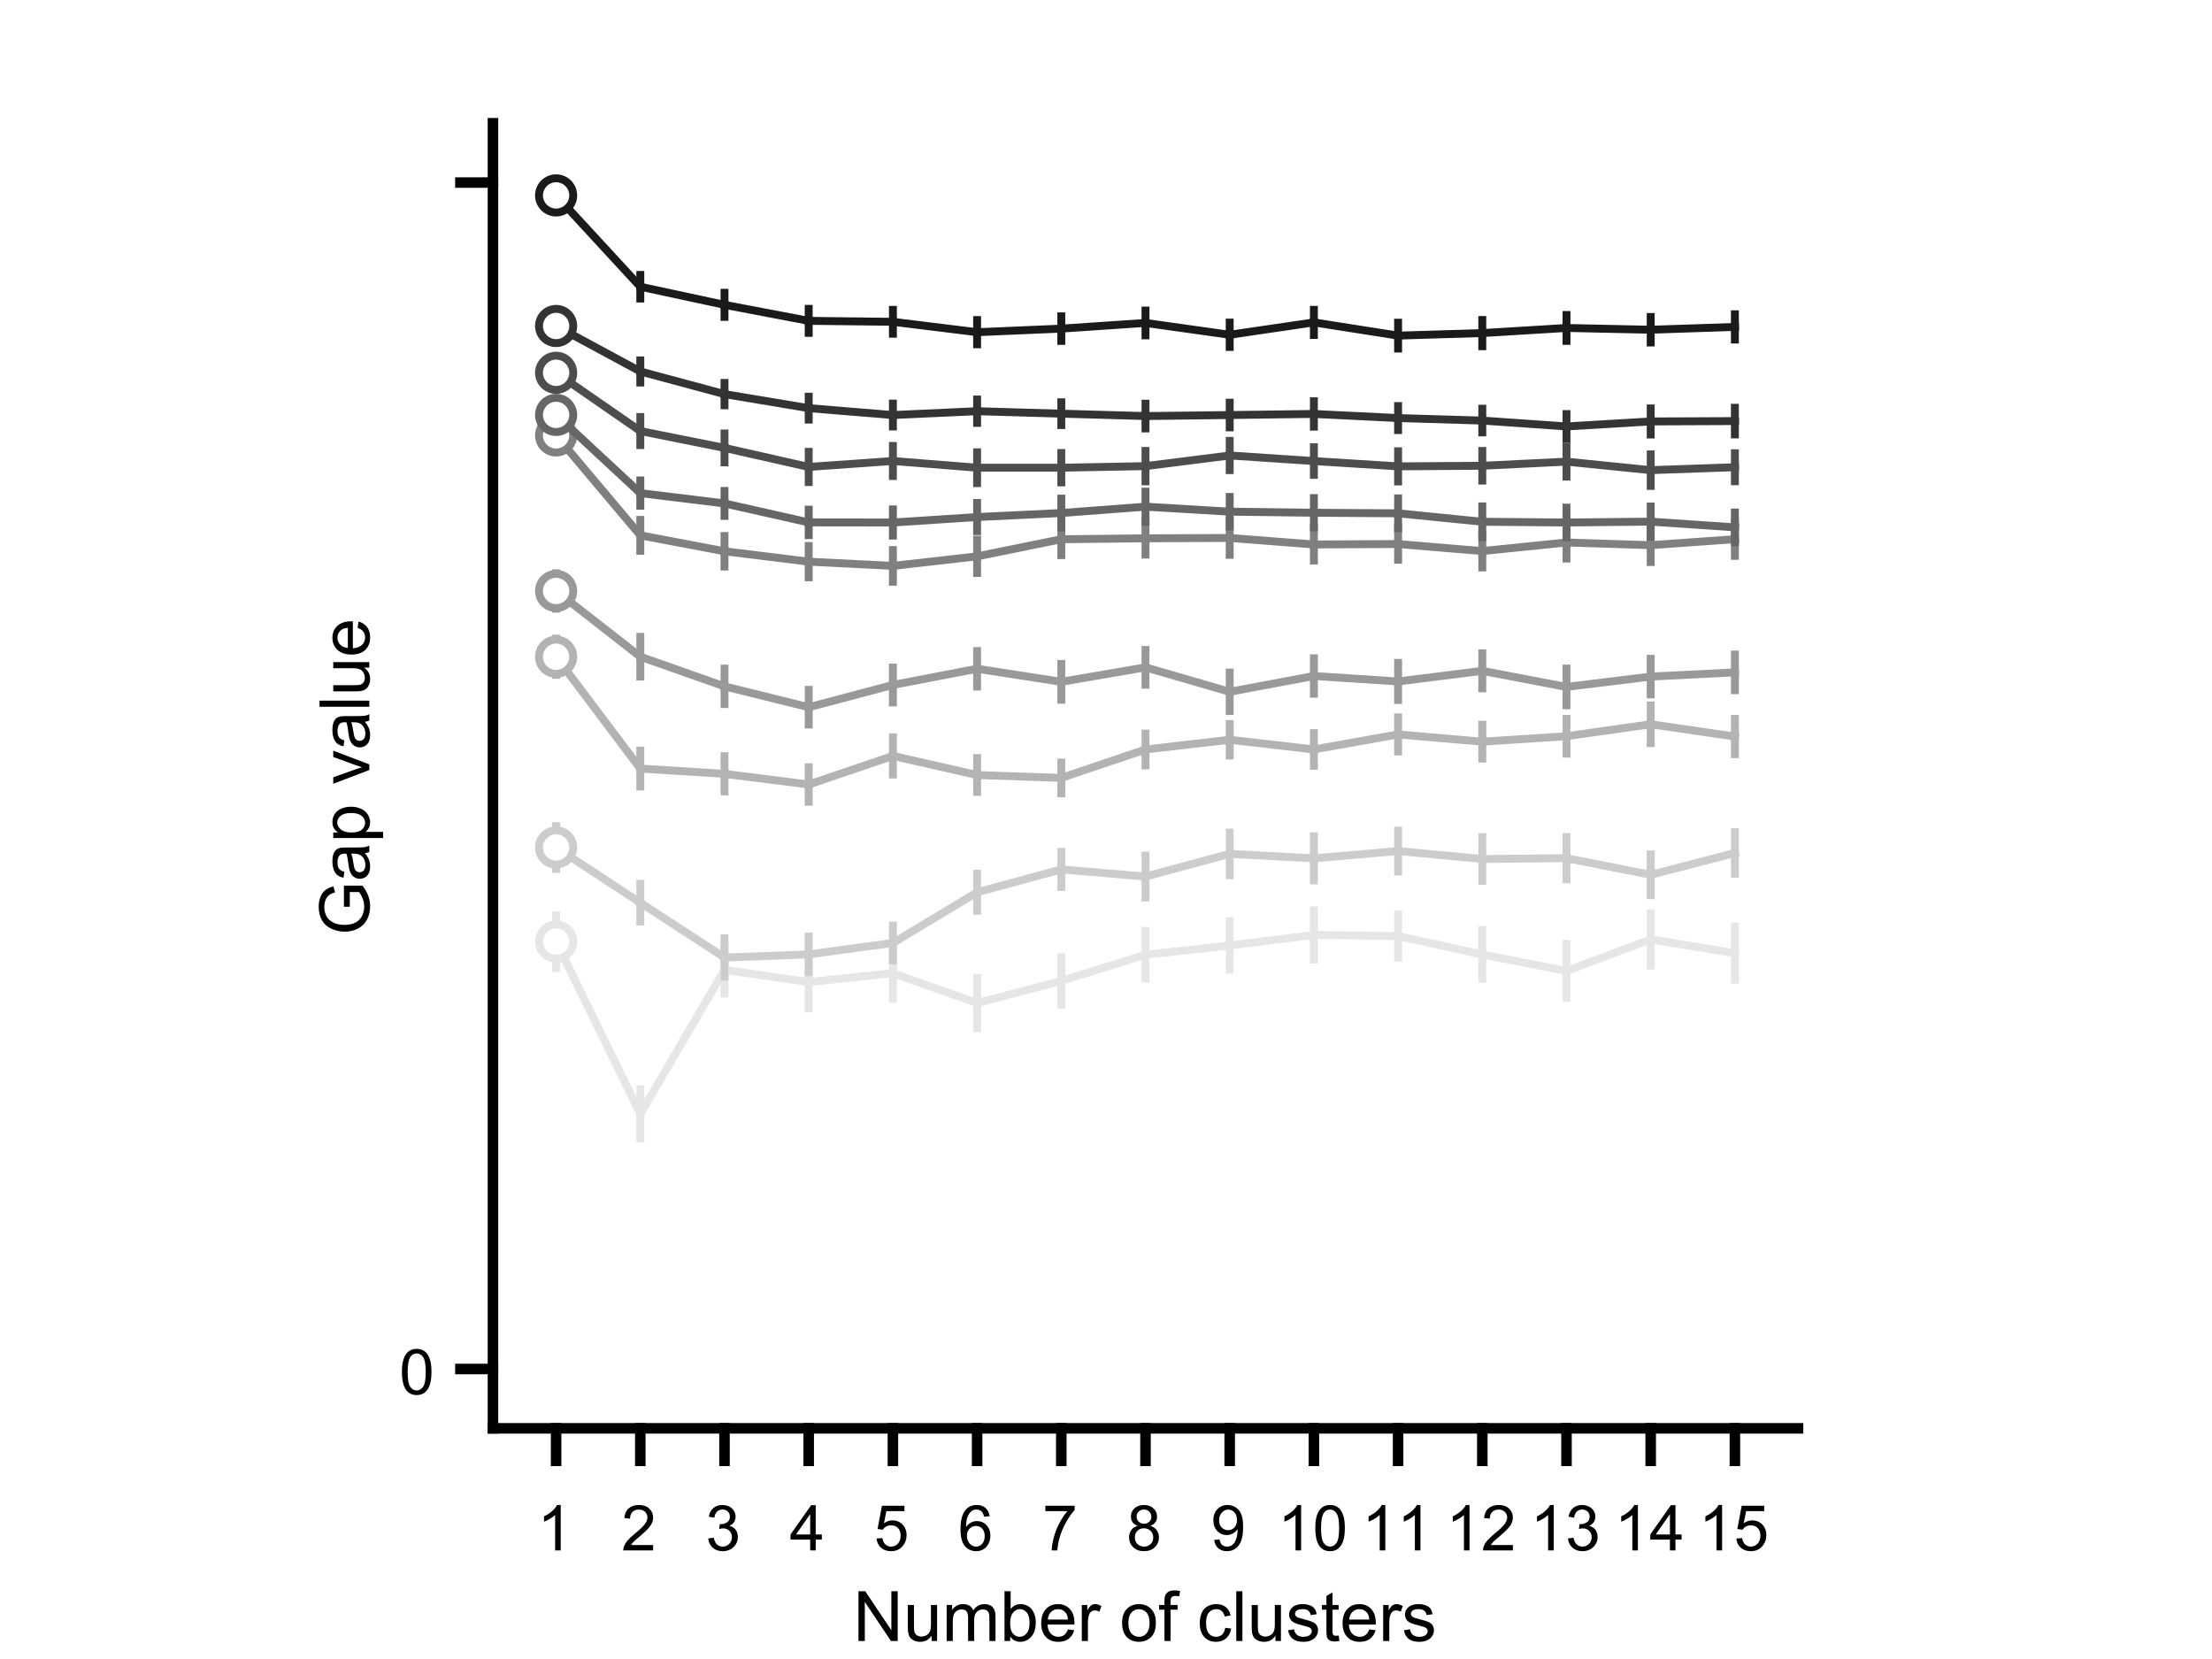 <?xml version="1.0"?>
<!DOCTYPE svg PUBLIC '-//W3C//DTD SVG 1.0//EN'
          'http://www.w3.org/TR/2001/REC-SVG-20010904/DTD/svg10.dtd'>
<svg xmlns:xlink="http://www.w3.org/1999/xlink" style="fill-opacity:1; color-rendering:auto; color-interpolation:auto; text-rendering:auto; stroke:black; stroke-linecap:square; stroke-miterlimit:10; shape-rendering:auto; stroke-opacity:1; fill:black; stroke-dasharray:none; font-weight:normal; stroke-width:1; font-family:'Dialog'; font-style:normal; stroke-linejoin:miter; font-size:12px; stroke-dashoffset:0; image-rendering:auto;" width="700" height="525" xmlns="http://www.w3.org/2000/svg"
><!--Generated by the Batik Graphics2D SVG Generator--><defs id="genericDefs"
  /><g
  ><defs id="defs1"
    ><clipPath clipPathUnits="userSpaceOnUse" id="clipPath1"
      ><path d="M0 0 L700 0 L700 525 L0 525 L0 0 Z"
      /></clipPath
    ></defs
    ><g style="fill:white; stroke:white;"
    ><rect x="0" y="0" width="700" style="clip-path:url(#clipPath1); stroke:none;" height="525"
    /></g
    ><g style="fill:white; text-rendering:optimizeSpeed; color-rendering:optimizeSpeed; image-rendering:optimizeSpeed; shape-rendering:crispEdges; stroke:white; color-interpolation:sRGB;"
    ><rect x="0" width="700" height="525" y="0" style="stroke:none;"
    /></g
    ><g style="stroke-linecap:butt; fill:white; text-rendering:geometricPrecision; image-rendering:optimizeQuality; color-rendering:optimizeQuality; stroke-linejoin:round; stroke:white; color-interpolation:linearRGB; stroke-width:2.5;"
    ><line y2="433.227" style="fill:none;" x1="175.984" x2="175.984" y1="423.313"
      /><line y2="369.786" style="fill:none;" x1="202.629" x2="202.629" y1="358.004"
      /><line y2="372.215" style="fill:none;" x1="229.274" x2="229.274" y1="361.073"
      /><line y2="359.845" style="fill:none;" x1="255.919" x2="255.919" y1="350.519"
      /><line y2="384.667" style="fill:none;" x1="282.565" x2="282.565" y1="374.283"
      /><line y2="392.805" style="fill:none;" x1="309.21" x2="309.21" y1="382.078"
      /><line y2="380.321" style="fill:none;" x1="335.855" x2="335.855" y1="370.675"
      /><line y2="382.278" style="fill:none;" x1="362.5" x2="362.5" y1="374.061"
      /><line y2="380.056" style="fill:none;" x1="389.145" x2="389.145" y1="370.554"
      /><line y2="373.75" style="fill:none;" x1="415.79" x2="415.79" y1="363.611"
      /><line y2="378.611" style="fill:none;" x1="442.435" x2="442.435" y1="367.699"
      /><line y2="377.814" style="fill:none;" x1="469.081" x2="469.081" y1="367.194"
      /><line y2="390.542" style="fill:none;" x1="495.726" x2="495.726" y1="379.577"
      /><line y2="382.308" style="fill:none;" x1="522.371" x2="522.371" y1="370.049"
      /><line y2="387.907" style="fill:none;" x1="549.016" x2="549.016" y1="375.712"
      /><line y2="413.399" style="fill:none;" x1="175.984" x2="175.984" y1="423.313"
      /><line y2="346.222" style="fill:none;" x1="202.629" x2="202.629" y1="358.004"
      /><line y2="349.931" style="fill:none;" x1="229.274" x2="229.274" y1="361.073"
      /><line y2="341.192" style="fill:none;" x1="255.919" x2="255.919" y1="350.519"
      /><line y2="363.898" style="fill:none;" x1="282.565" x2="282.565" y1="374.283"
      /><line y2="371.351" style="fill:none;" x1="309.21" x2="309.21" y1="382.078"
      /><line y2="361.029" style="fill:none;" x1="335.855" x2="335.855" y1="370.675"
      /><line y2="365.844" style="fill:none;" x1="362.5" x2="362.5" y1="374.061"
      /><line y2="361.051" style="fill:none;" x1="389.145" x2="389.145" y1="370.554"
      /><line y2="353.474" style="fill:none;" x1="415.79" x2="415.79" y1="363.611"
      /><line y2="356.787" style="fill:none;" x1="442.435" x2="442.435" y1="367.699"
      /><line y2="356.573" style="fill:none;" x1="469.081" x2="469.081" y1="367.194"
      /><line y2="368.612" style="fill:none;" x1="495.726" x2="495.726" y1="379.577"
      /><line y2="357.79" style="fill:none;" x1="522.371" x2="522.371" y1="370.049"
      /><line y2="363.516" style="fill:none;" x1="549.016" x2="549.016" y1="375.712"
      /><path d="M175.984 423.313 L202.629 358.004 L229.274 361.073 L255.919 350.519 L282.565 374.283 L309.21 382.078 L335.855 370.675 L362.5 374.061 L389.145 370.554 L415.79 363.611 L442.435 367.699 L469.081 367.194 L495.726 379.577 L522.371 370.049 L549.016 375.712" style="fill:none; fill-rule:evenodd;"
    /></g
    ><g transform="translate(202.629,358.004)" style="fill:white; text-rendering:geometricPrecision; color-rendering:optimizeQuality; image-rendering:optimizeQuality; color-interpolation:linearRGB; stroke:white;"
    ><circle r="5.417" style="stroke:none;" cx="0" cy="0"
    /></g
    ><g transform="translate(202.629,358.004)" style="stroke-linecap:butt; fill:white; text-rendering:geometricPrecision; image-rendering:optimizeQuality; color-rendering:optimizeQuality; stroke-linejoin:round; stroke:white; color-interpolation:linearRGB; stroke-width:2.5;"
    ><path style="stroke:none;" d="M0 -4.167 C2.301 -4.167 4.167 -2.301 4.167 0 L4.167 0 C4.167 2.301 2.301 4.167 -0 4.167 C-2.301 4.167 -4.167 2.301 -4.167 -0 C-4.167 -2.301 -2.301 -4.167 0 -4.167 ZM0 -6.667 C-3.682 -6.667 -6.667 -3.682 -6.667 -0 C-6.667 3.682 -3.682 6.667 -0 6.667 C3.682 6.667 6.667 3.682 6.667 0 L6.667 0 C6.667 -3.682 3.682 -6.667 0 -6.667 Z"
      /><line transform="translate(-202.629,-358.004)" x1="175.984" x2="175.984" y1="297.974" style="fill:none; stroke:rgb(230,230,230);" y2="306.314"
      /><line transform="translate(-202.629,-358.004)" x1="202.629" x2="202.629" y1="352.492" style="fill:none; stroke:rgb(230,230,230);" y2="360.234"
      /><line transform="translate(-202.629,-358.004)" x1="229.274" x2="229.274" y1="306.925" style="fill:none; stroke:rgb(230,230,230);" y2="314.401"
      /><line transform="translate(-202.629,-358.004)" x1="255.919" x2="255.919" y1="310.78" style="fill:none; stroke:rgb(230,230,230);" y2="319.123"
      /><line transform="translate(-202.629,-358.004)" x1="282.565" x2="282.565" y1="307.972" style="fill:none; stroke:rgb(230,230,230);" y2="316.096"
      /><line transform="translate(-202.629,-358.004)" x1="309.21" x2="309.21" y1="317.413" style="fill:none; stroke:rgb(230,230,230);" y2="325.358"
      /><line transform="translate(-202.629,-358.004)" x1="335.855" x2="335.855" y1="310.422" style="fill:none; stroke:rgb(230,230,230);" y2="317.935"
      /><line transform="translate(-202.629,-358.004)" x1="362.5" x2="362.5" y1="302.132" style="fill:none; stroke:rgb(230,230,230);" y2="309.688"
      /><line transform="translate(-202.629,-358.004)" x1="389.145" x2="389.145" y1="299.199" style="fill:none; stroke:rgb(230,230,230);" y2="306.855"
      /><line transform="translate(-202.629,-358.004)" x1="415.79" x2="415.79" y1="295.874" style="fill:none; stroke:rgb(230,230,230);" y2="303.676"
      /><line transform="translate(-202.629,-358.004)" x1="442.435" x2="442.435" y1="296.219" style="fill:none; stroke:rgb(230,230,230);" y2="303.051"
      /><line transform="translate(-202.629,-358.004)" x1="469.081" x2="469.081" y1="302.055" style="fill:none; stroke:rgb(230,230,230);" y2="309.798"
      /><line transform="translate(-202.629,-358.004)" x1="495.726" x2="495.726" y1="307.257" style="fill:none; stroke:rgb(230,230,230);" y2="315.795"
      /><line transform="translate(-202.629,-358.004)" x1="522.371" x2="522.371" y1="297.275" style="fill:none; stroke:rgb(230,230,230);" y2="305.56"
      /><line transform="translate(-202.629,-358.004)" x1="549.016" x2="549.016" y1="301.643" style="fill:none; stroke:rgb(230,230,230);" y2="309.993"
      /><line transform="translate(-202.629,-358.004)" x1="175.984" x2="175.984" y1="297.974" style="fill:none; stroke:rgb(230,230,230);" y2="289.633"
      /><line transform="translate(-202.629,-358.004)" x1="202.629" x2="202.629" y1="352.492" style="fill:none; stroke:rgb(230,230,230);" y2="344.749"
      /><line transform="translate(-202.629,-358.004)" x1="229.274" x2="229.274" y1="306.925" style="fill:none; stroke:rgb(230,230,230);" y2="299.45"
      /><line transform="translate(-202.629,-358.004)" x1="255.919" x2="255.919" y1="310.78" style="fill:none; stroke:rgb(230,230,230);" y2="302.438"
      /><line transform="translate(-202.629,-358.004)" x1="282.565" x2="282.565" y1="307.972" style="fill:none; stroke:rgb(230,230,230);" y2="299.848"
      /><line transform="translate(-202.629,-358.004)" x1="309.21" x2="309.21" y1="317.413" style="fill:none; stroke:rgb(230,230,230);" y2="309.469"
      /><line transform="translate(-202.629,-358.004)" x1="335.855" x2="335.855" y1="310.422" style="fill:none; stroke:rgb(230,230,230);" y2="302.909"
      /><line transform="translate(-202.629,-358.004)" x1="362.5" x2="362.5" y1="302.132" style="fill:none; stroke:rgb(230,230,230);" y2="294.576"
      /><line transform="translate(-202.629,-358.004)" x1="389.145" x2="389.145" y1="299.199" style="fill:none; stroke:rgb(230,230,230);" y2="291.542"
      /><line transform="translate(-202.629,-358.004)" x1="415.79" x2="415.79" y1="295.874" style="fill:none; stroke:rgb(230,230,230);" y2="288.073"
      /><line transform="translate(-202.629,-358.004)" x1="442.435" x2="442.435" y1="296.219" style="fill:none; stroke:rgb(230,230,230);" y2="289.387"
      /><line transform="translate(-202.629,-358.004)" x1="469.081" x2="469.081" y1="302.055" style="fill:none; stroke:rgb(230,230,230);" y2="294.312"
      /><line transform="translate(-202.629,-358.004)" x1="495.726" x2="495.726" y1="307.257" style="fill:none; stroke:rgb(230,230,230);" y2="298.719"
      /><line transform="translate(-202.629,-358.004)" x1="522.371" x2="522.371" y1="297.275" style="fill:none; stroke:rgb(230,230,230);" y2="288.99"
      /><line transform="translate(-202.629,-358.004)" x1="549.016" x2="549.016" y1="301.643" style="fill:none; stroke:rgb(230,230,230);" y2="293.293"
      /><path d="M175.984 297.974 L202.629 352.492 L229.274 306.925 L255.919 310.78 L282.565 307.972 L309.21 317.413 L335.855 310.422 L362.5 302.132 L389.145 299.199 L415.79 295.874 L442.435 296.219 L469.081 302.055 L495.726 307.257 L522.371 297.275 L549.016 301.643" style="fill:none; fill-rule:evenodd; stroke:rgb(230,230,230);" transform="translate(-202.629,-358.004)"
    /></g
    ><g transform="translate(175.984,297.974)" style="fill:white; text-rendering:geometricPrecision; color-rendering:optimizeQuality; image-rendering:optimizeQuality; color-interpolation:linearRGB; stroke:white;"
    ><circle r="5.417" style="stroke:none;" cx="0" cy="0"
    /></g
    ><g transform="translate(175.984,297.974)" style="stroke-linecap:butt; fill:rgb(230,230,230); text-rendering:geometricPrecision; image-rendering:optimizeQuality; color-rendering:optimizeQuality; stroke-linejoin:round; stroke:rgb(230,230,230); color-interpolation:linearRGB; stroke-width:2.5;"
    ><path style="stroke:none;" d="M0 -4.167 C2.301 -4.167 4.167 -2.301 4.167 0 L4.167 0 C4.167 2.301 2.301 4.167 -0 4.167 C-2.301 4.167 -4.167 2.301 -4.167 -0 C-4.167 -2.301 -2.301 -4.167 0 -4.167 ZM0 -6.667 C-3.682 -6.667 -6.667 -3.682 -6.667 -0 C-6.667 3.682 -3.682 6.667 -0 6.667 C3.682 6.667 6.667 3.682 6.667 0 L6.667 0 C6.667 -3.682 3.682 -6.667 0 -6.667 Z"
      /><line transform="translate(-175.984,-297.974)" x1="175.984" x2="175.984" y1="268.187" style="fill:none; stroke:rgb(204,204,204);" y2="274.962"
      /><line transform="translate(-175.984,-297.974)" x1="202.629" x2="202.629" y1="285.677" style="fill:none; stroke:rgb(204,204,204);" y2="291.652"
      /><line transform="translate(-175.984,-297.974)" x1="229.274" x2="229.274" y1="303.025" style="fill:none; stroke:rgb(204,204,204);" y2="309.099"
      /><line transform="translate(-175.984,-297.974)" x1="255.919" x2="255.919" y1="302.017" style="fill:none; stroke:rgb(204,204,204);" y2="307.652"
      /><line transform="translate(-175.984,-297.974)" x1="282.565" x2="282.565" y1="298.404" style="fill:none; stroke:rgb(204,204,204);" y2="303.914"
      /><line transform="translate(-175.984,-297.974)" x1="309.21" x2="309.21" y1="282.362" style="fill:none; stroke:rgb(204,204,204);" y2="288.231"
      /><line transform="translate(-175.984,-297.974)" x1="335.855" x2="335.855" y1="275.132" style="fill:none; stroke:rgb(204,204,204);" y2="280.683"
      /><line transform="translate(-175.984,-297.974)" x1="362.5" x2="362.5" y1="277.387" style="fill:none; stroke:rgb(204,204,204);" y2="284.013"
      /><line transform="translate(-175.984,-297.974)" x1="389.145" x2="389.145" y1="270.211" style="fill:none; stroke:rgb(204,204,204);" y2="276.951"
      /><line transform="translate(-175.984,-297.974)" x1="415.79" x2="415.79" y1="271.623" style="fill:none; stroke:rgb(204,204,204);" y2="278.618"
      /><line transform="translate(-175.984,-297.974)" x1="442.435" x2="442.435" y1="269.318" style="fill:none; stroke:rgb(204,204,204);" y2="275.786"
      /><line transform="translate(-175.984,-297.974)" x1="469.081" x2="469.081" y1="271.838" style="fill:none; stroke:rgb(204,204,204);" y2="278.759"
      /><line transform="translate(-175.984,-297.974)" x1="495.726" x2="495.726" y1="271.571" style="fill:none; stroke:rgb(204,204,204);" y2="278.246"
      /><line transform="translate(-175.984,-297.974)" x1="522.371" x2="522.371" y1="276.839" style="fill:none; stroke:rgb(204,204,204);" y2="283.289"
      /><line transform="translate(-175.984,-297.974)" x1="549.016" x2="549.016" y1="269.937" style="fill:none; stroke:rgb(204,204,204);" y2="276.5"
      /><line transform="translate(-175.984,-297.974)" x1="175.984" x2="175.984" y1="268.187" style="fill:none; stroke:rgb(204,204,204);" y2="261.412"
      /><line transform="translate(-175.984,-297.974)" x1="202.629" x2="202.629" y1="285.677" style="fill:none; stroke:rgb(204,204,204);" y2="279.702"
      /><line transform="translate(-175.984,-297.974)" x1="229.274" x2="229.274" y1="303.025" style="fill:none; stroke:rgb(204,204,204);" y2="296.951"
      /><line transform="translate(-175.984,-297.974)" x1="255.919" x2="255.919" y1="302.017" style="fill:none; stroke:rgb(204,204,204);" y2="296.381"
      /><line transform="translate(-175.984,-297.974)" x1="282.565" x2="282.565" y1="298.404" style="fill:none; stroke:rgb(204,204,204);" y2="292.894"
      /><line transform="translate(-175.984,-297.974)" x1="309.21" x2="309.21" y1="282.362" style="fill:none; stroke:rgb(204,204,204);" y2="276.493"
      /><line transform="translate(-175.984,-297.974)" x1="335.855" x2="335.855" y1="275.132" style="fill:none; stroke:rgb(204,204,204);" y2="269.581"
      /><line transform="translate(-175.984,-297.974)" x1="362.5" x2="362.5" y1="277.387" style="fill:none; stroke:rgb(204,204,204);" y2="270.762"
      /><line transform="translate(-175.984,-297.974)" x1="389.145" x2="389.145" y1="270.211" style="fill:none; stroke:rgb(204,204,204);" y2="263.472"
      /><line transform="translate(-175.984,-297.974)" x1="415.79" x2="415.79" y1="271.623" style="fill:none; stroke:rgb(204,204,204);" y2="264.628"
      /><line transform="translate(-175.984,-297.974)" x1="442.435" x2="442.435" y1="269.318" style="fill:none; stroke:rgb(204,204,204);" y2="262.851"
      /><line transform="translate(-175.984,-297.974)" x1="469.081" x2="469.081" y1="271.838" style="fill:none; stroke:rgb(204,204,204);" y2="264.917"
      /><line transform="translate(-175.984,-297.974)" x1="495.726" x2="495.726" y1="271.571" style="fill:none; stroke:rgb(204,204,204);" y2="264.895"
      /><line transform="translate(-175.984,-297.974)" x1="522.371" x2="522.371" y1="276.839" style="fill:none; stroke:rgb(204,204,204);" y2="270.39"
      /><line transform="translate(-175.984,-297.974)" x1="549.016" x2="549.016" y1="269.937" style="fill:none; stroke:rgb(204,204,204);" y2="263.374"
      /><path d="M175.984 268.187 L202.629 285.677 L229.274 303.025 L255.919 302.017 L282.565 298.404 L309.21 282.362 L335.855 275.132 L362.5 277.387 L389.145 270.211 L415.79 271.623 L442.435 269.318 L469.081 271.838 L495.726 271.571 L522.371 276.839 L549.016 269.937" style="fill:none; fill-rule:evenodd; stroke:rgb(204,204,204);" transform="translate(-175.984,-297.974)"
    /></g
    ><g transform="translate(175.984,268.187)" style="fill:white; text-rendering:geometricPrecision; color-rendering:optimizeQuality; image-rendering:optimizeQuality; color-interpolation:linearRGB; stroke:white;"
    ><circle r="5.417" style="stroke:none;" cx="0" cy="0"
    /></g
    ><g transform="translate(175.984,268.187)" style="stroke-linecap:butt; fill:rgb(204,204,204); text-rendering:geometricPrecision; image-rendering:optimizeQuality; color-rendering:optimizeQuality; stroke-linejoin:round; stroke:rgb(204,204,204); color-interpolation:linearRGB; stroke-width:2.5;"
    ><path style="stroke:none;" d="M0 -4.167 C2.301 -4.167 4.167 -2.301 4.167 0 L4.167 0 C4.167 2.301 2.301 4.167 -0 4.167 C-2.301 4.167 -4.167 2.301 -4.167 -0 C-4.167 -2.301 -2.301 -4.167 0 -4.167 ZM0 -6.667 C-3.682 -6.667 -6.667 -3.682 -6.667 -0 C-6.667 3.682 -3.682 6.667 -0 6.667 C3.682 6.667 6.667 3.682 6.667 0 L6.667 0 C6.667 -3.682 3.682 -6.667 0 -6.667 Z"
      /><line transform="translate(-175.984,-268.187)" x1="175.984" x2="175.984" y1="207.832" style="fill:none; stroke:rgb(179,179,179);" y2="213.573"
      /><line transform="translate(-175.984,-268.187)" x1="202.629" x2="202.629" y1="243.217" style="fill:none; stroke:rgb(179,179,179);" y2="248.91"
      /><line transform="translate(-175.984,-268.187)" x1="229.274" x2="229.274" y1="244.882" style="fill:none; stroke:rgb(179,179,179);" y2="250.448"
      /><line transform="translate(-175.984,-268.187)" x1="255.919" x2="255.919" y1="248.26" style="fill:none; stroke:rgb(179,179,179);" y2="253.725"
      /><line transform="translate(-175.984,-268.187)" x1="282.565" x2="282.565" y1="239.218" style="fill:none; stroke:rgb(179,179,179);" y2="245.094"
      /><line transform="translate(-175.984,-268.187)" x1="309.21" x2="309.21" y1="245.26" style="fill:none; stroke:rgb(179,179,179);" y2="250.609"
      /><line transform="translate(-175.984,-268.187)" x1="335.855" x2="335.855" y1="246.17" style="fill:none; stroke:rgb(179,179,179);" y2="251.021"
      /><line transform="translate(-175.984,-268.187)" x1="362.5" x2="362.5" y1="237.177" style="fill:none; stroke:rgb(179,179,179);" y2="242.22"
      /><line transform="translate(-175.984,-268.187)" x1="389.145" x2="389.145" y1="234.105" style="fill:none; stroke:rgb(179,179,179);" y2="239.092"
      /><line transform="translate(-175.984,-268.187)" x1="415.79" x2="415.79" y1="237.166" style="fill:none; stroke:rgb(179,179,179);" y2="242.321"
      /><line transform="translate(-175.984,-268.187)" x1="442.435" x2="442.435" y1="232.415" style="fill:none; stroke:rgb(179,179,179);" y2="237.805"
      /><line transform="translate(-175.984,-268.187)" x1="469.081" x2="469.081" y1="234.71" style="fill:none; stroke:rgb(179,179,179);" y2="240.059"
      /><line transform="translate(-175.984,-268.187)" x1="495.726" x2="495.726" y1="232.985" style="fill:none; stroke:rgb(179,179,179);" y2="238.482"
      /><line transform="translate(-175.984,-268.187)" x1="522.371" x2="522.371" y1="229.194" style="fill:none; stroke:rgb(179,179,179);" y2="235.158"
      /><line transform="translate(-175.984,-268.187)" x1="549.016" x2="549.016" y1="233.076" style="fill:none; stroke:rgb(179,179,179);" y2="238.648"
      /><line transform="translate(-175.984,-268.187)" x1="175.984" x2="175.984" y1="207.832" style="fill:none; stroke:rgb(179,179,179);" y2="202.091"
      /><line transform="translate(-175.984,-268.187)" x1="202.629" x2="202.629" y1="243.217" style="fill:none; stroke:rgb(179,179,179);" y2="237.525"
      /><line transform="translate(-175.984,-268.187)" x1="229.274" x2="229.274" y1="244.882" style="fill:none; stroke:rgb(179,179,179);" y2="239.315"
      /><line transform="translate(-175.984,-268.187)" x1="255.919" x2="255.919" y1="248.26" style="fill:none; stroke:rgb(179,179,179);" y2="242.794"
      /><line transform="translate(-175.984,-268.187)" x1="282.565" x2="282.565" y1="239.218" style="fill:none; stroke:rgb(179,179,179);" y2="233.341"
      /><line transform="translate(-175.984,-268.187)" x1="309.21" x2="309.21" y1="245.26" style="fill:none; stroke:rgb(179,179,179);" y2="239.911"
      /><line transform="translate(-175.984,-268.187)" x1="335.855" x2="335.855" y1="246.17" style="fill:none; stroke:rgb(179,179,179);" y2="241.319"
      /><line transform="translate(-175.984,-268.187)" x1="362.5" x2="362.5" y1="237.177" style="fill:none; stroke:rgb(179,179,179);" y2="232.133"
      /><line transform="translate(-175.984,-268.187)" x1="389.145" x2="389.145" y1="234.105" style="fill:none; stroke:rgb(179,179,179);" y2="229.118"
      /><line transform="translate(-175.984,-268.187)" x1="415.79" x2="415.79" y1="237.166" style="fill:none; stroke:rgb(179,179,179);" y2="232.012"
      /><line transform="translate(-175.984,-268.187)" x1="442.435" x2="442.435" y1="232.415" style="fill:none; stroke:rgb(179,179,179);" y2="227.025"
      /><line transform="translate(-175.984,-268.187)" x1="469.081" x2="469.081" y1="234.71" style="fill:none; stroke:rgb(179,179,179);" y2="229.362"
      /><line transform="translate(-175.984,-268.187)" x1="495.726" x2="495.726" y1="232.985" style="fill:none; stroke:rgb(179,179,179);" y2="227.488"
      /><line transform="translate(-175.984,-268.187)" x1="522.371" x2="522.371" y1="229.194" style="fill:none; stroke:rgb(179,179,179);" y2="223.229"
      /><line transform="translate(-175.984,-268.187)" x1="549.016" x2="549.016" y1="233.076" style="fill:none; stroke:rgb(179,179,179);" y2="227.504"
      /><path d="M175.984 207.832 L202.629 243.217 L229.274 244.882 L255.919 248.26 L282.565 239.218 L309.21 245.26 L335.855 246.17 L362.5 237.177 L389.145 234.105 L415.79 237.166 L442.435 232.415 L469.081 234.71 L495.726 232.985 L522.371 229.194 L549.016 233.076" style="fill:none; fill-rule:evenodd; stroke:rgb(179,179,179);" transform="translate(-175.984,-268.187)"
    /></g
    ><g transform="translate(175.984,207.832)" style="fill:white; text-rendering:geometricPrecision; color-rendering:optimizeQuality; image-rendering:optimizeQuality; color-interpolation:linearRGB; stroke:white;"
    ><circle r="5.417" style="stroke:none;" cx="0" cy="0"
    /></g
    ><g transform="translate(175.984,207.832)" style="stroke-linecap:butt; fill:rgb(179,179,179); text-rendering:geometricPrecision; image-rendering:optimizeQuality; color-rendering:optimizeQuality; stroke-linejoin:round; stroke:rgb(179,179,179); color-interpolation:linearRGB; stroke-width:2.5;"
    ><path style="stroke:none;" d="M0 -4.167 C2.301 -4.167 4.167 -2.301 4.167 0 L4.167 0 C4.167 2.301 2.301 4.167 -0 4.167 C-2.301 4.167 -4.167 2.301 -4.167 -0 C-4.167 -2.301 -2.301 -4.167 0 -4.167 ZM0 -6.667 C-3.682 -6.667 -6.667 -3.682 -6.667 -0 C-6.667 3.682 -3.682 6.667 -0 6.667 C3.682 6.667 6.667 3.682 6.667 0 L6.667 0 C6.667 -3.682 3.682 -6.667 0 -6.667 Z"
      /><line transform="translate(-175.984,-207.832)" x1="175.984" x2="175.984" y1="187.013" style="fill:none; stroke:rgb(153,153,153);" y2="192.613"
      /><line transform="translate(-175.984,-207.832)" x1="202.629" x2="202.629" y1="207.822" style="fill:none; stroke:rgb(153,153,153);" y2="214.108"
      /><line transform="translate(-175.984,-207.832)" x1="229.274" x2="229.274" y1="217.202" style="fill:none; stroke:rgb(153,153,153);" y2="222.814"
      /><line transform="translate(-175.984,-207.832)" x1="255.919" x2="255.919" y1="223.803" style="fill:none; stroke:rgb(153,153,153);" y2="229.292"
      /><line transform="translate(-175.984,-207.832)" x1="282.565" x2="282.565" y1="216.759" style="fill:none; stroke:rgb(153,153,153);" y2="222.275"
      /><line transform="translate(-175.984,-207.832)" x1="309.21" x2="309.21" y1="211.634" style="fill:none; stroke:rgb(153,153,153);" y2="217.253"
      /><line transform="translate(-175.984,-207.832)" x1="335.855" x2="335.855" y1="215.761" style="fill:none; stroke:rgb(153,153,153);" y2="221.437"
      /><line transform="translate(-175.984,-207.832)" x1="362.5" x2="362.5" y1="211.189" style="fill:none; stroke:rgb(153,153,153);" y2="216.69"
      /><line transform="translate(-175.984,-207.832)" x1="389.145" x2="389.145" y1="218.919" style="fill:none; stroke:rgb(153,153,153);" y2="224.993"
      /><line transform="translate(-175.984,-207.832)" x1="415.79" x2="415.79" y1="213.927" style="fill:none; stroke:rgb(153,153,153);" y2="219.536"
      /><line transform="translate(-175.984,-207.832)" x1="442.435" x2="442.435" y1="215.649" style="fill:none; stroke:rgb(153,153,153);" y2="221.513"
      /><line transform="translate(-175.984,-207.832)" x1="469.081" x2="469.081" y1="212.298" style="fill:none; stroke:rgb(153,153,153);" y2="217.82"
      /><line transform="translate(-175.984,-207.832)" x1="495.726" x2="495.726" y1="217.382" style="fill:none; stroke:rgb(153,153,153);" y2="223.197"
      /><line transform="translate(-175.984,-207.832)" x1="522.371" x2="522.371" y1="214.111" style="fill:none; stroke:rgb(153,153,153);" y2="219.735"
      /><line transform="translate(-175.984,-207.832)" x1="549.016" x2="549.016" y1="212.78" style="fill:none; stroke:rgb(153,153,153);" y2="218.428"
      /><line transform="translate(-175.984,-207.832)" x1="175.984" x2="175.984" y1="187.013" style="fill:none; stroke:rgb(153,153,153);" y2="181.413"
      /><line transform="translate(-175.984,-207.832)" x1="202.629" x2="202.629" y1="207.822" style="fill:none; stroke:rgb(153,153,153);" y2="201.536"
      /><line transform="translate(-175.984,-207.832)" x1="229.274" x2="229.274" y1="217.202" style="fill:none; stroke:rgb(153,153,153);" y2="211.589"
      /><line transform="translate(-175.984,-207.832)" x1="255.919" x2="255.919" y1="223.803" style="fill:none; stroke:rgb(153,153,153);" y2="218.314"
      /><line transform="translate(-175.984,-207.832)" x1="282.565" x2="282.565" y1="216.759" style="fill:none; stroke:rgb(153,153,153);" y2="211.242"
      /><line transform="translate(-175.984,-207.832)" x1="309.21" x2="309.21" y1="211.634" style="fill:none; stroke:rgb(153,153,153);" y2="206.016"
      /><line transform="translate(-175.984,-207.832)" x1="335.855" x2="335.855" y1="215.761" style="fill:none; stroke:rgb(153,153,153);" y2="210.085"
      /><line transform="translate(-175.984,-207.832)" x1="362.5" x2="362.5" y1="211.189" style="fill:none; stroke:rgb(153,153,153);" y2="205.688"
      /><line transform="translate(-175.984,-207.832)" x1="389.145" x2="389.145" y1="218.919" style="fill:none; stroke:rgb(153,153,153);" y2="212.846"
      /><line transform="translate(-175.984,-207.832)" x1="415.79" x2="415.79" y1="213.927" style="fill:none; stroke:rgb(153,153,153);" y2="208.318"
      /><line transform="translate(-175.984,-207.832)" x1="442.435" x2="442.435" y1="215.649" style="fill:none; stroke:rgb(153,153,153);" y2="209.784"
      /><line transform="translate(-175.984,-207.832)" x1="469.081" x2="469.081" y1="212.298" style="fill:none; stroke:rgb(153,153,153);" y2="206.776"
      /><line transform="translate(-175.984,-207.832)" x1="495.726" x2="495.726" y1="217.382" style="fill:none; stroke:rgb(153,153,153);" y2="211.567"
      /><line transform="translate(-175.984,-207.832)" x1="522.371" x2="522.371" y1="214.111" style="fill:none; stroke:rgb(153,153,153);" y2="208.487"
      /><line transform="translate(-175.984,-207.832)" x1="549.016" x2="549.016" y1="212.78" style="fill:none; stroke:rgb(153,153,153);" y2="207.133"
      /><path d="M175.984 187.013 L202.629 207.822 L229.274 217.202 L255.919 223.803 L282.565 216.759 L309.21 211.634 L335.855 215.761 L362.5 211.189 L389.145 218.919 L415.79 213.927 L442.435 215.649 L469.081 212.298 L495.726 217.382 L522.371 214.111 L549.016 212.78" style="fill:none; fill-rule:evenodd; stroke:rgb(153,153,153);" transform="translate(-175.984,-207.832)"
    /></g
    ><g transform="translate(175.984,187.013)" style="fill:white; text-rendering:geometricPrecision; color-rendering:optimizeQuality; image-rendering:optimizeQuality; color-interpolation:linearRGB; stroke:white;"
    ><circle r="5.417" style="stroke:none;" cx="0" cy="0"
    /></g
    ><g transform="translate(175.984,187.013)" style="stroke-linecap:butt; fill:rgb(153,153,153); text-rendering:geometricPrecision; image-rendering:optimizeQuality; color-rendering:optimizeQuality; stroke-linejoin:round; stroke:rgb(153,153,153); color-interpolation:linearRGB; stroke-width:2.5;"
    ><path style="stroke:none;" d="M0 -4.167 C2.301 -4.167 4.167 -2.301 4.167 0 L4.167 0 C4.167 2.301 2.301 4.167 -0 4.167 C-2.301 4.167 -4.167 2.301 -4.167 -0 C-4.167 -2.301 -2.301 -4.167 0 -4.167 ZM0 -6.667 C-3.682 -6.667 -6.667 -3.682 -6.667 -0 C-6.667 3.682 -3.682 6.667 -0 6.667 C3.682 6.667 6.667 3.682 6.667 0 L6.667 0 C6.667 -3.682 3.682 -6.667 0 -6.667 Z"
      /><line transform="translate(-175.984,-187.013)" x1="175.984" x2="175.984" y1="137.783" style="fill:none; stroke:gray;" y2="142.706"
      /><line transform="translate(-175.984,-187.013)" x1="202.629" x2="202.629" y1="169.408" style="fill:none; stroke:gray;" y2="174.29"
      /><line transform="translate(-175.984,-187.013)" x1="229.274" x2="229.274" y1="174.454" style="fill:none; stroke:gray;" y2="179.28"
      /><line transform="translate(-175.984,-187.013)" x1="255.919" x2="255.919" y1="177.743" style="fill:none; stroke:gray;" y2="182.698"
      /><line transform="translate(-175.984,-187.013)" x1="282.565" x2="282.565" y1="179.077" style="fill:none; stroke:gray;" y2="184.093"
      /><line transform="translate(-175.984,-187.013)" x1="309.21" x2="309.21" y1="176.063" style="fill:none; stroke:gray;" y2="181.333"
      /><line transform="translate(-175.984,-187.013)" x1="335.855" x2="335.855" y1="170.65" style="fill:none; stroke:gray;" y2="175.674"
      /><line transform="translate(-175.984,-187.013)" x1="362.5" x2="362.5" y1="170.35" style="fill:none; stroke:gray;" y2="175.499"
      /><line transform="translate(-175.984,-187.013)" x1="389.145" x2="389.145" y1="170.237" style="fill:none; stroke:gray;" y2="175.581"
      /><line transform="translate(-175.984,-187.013)" x1="415.79" x2="415.79" y1="172.3" style="fill:none; stroke:gray;" y2="177.378"
      /><line transform="translate(-175.984,-187.013)" x1="442.435" x2="442.435" y1="172.16" style="fill:none; stroke:gray;" y2="177.134"
      /><line transform="translate(-175.984,-187.013)" x1="469.081" x2="469.081" y1="174.392" style="fill:none; stroke:gray;" y2="179.573"
      /><line transform="translate(-175.984,-187.013)" x1="495.726" x2="495.726" y1="171.672" style="fill:none; stroke:gray;" y2="176.752"
      /><line transform="translate(-175.984,-187.013)" x1="522.371" x2="522.371" y1="172.526" style="fill:none; stroke:gray;" y2="177.85"
      /><line transform="translate(-175.984,-187.013)" x1="549.016" x2="549.016" y1="170.633" style="fill:none; stroke:gray;" y2="175.894"
      /><line transform="translate(-175.984,-187.013)" x1="175.984" x2="175.984" y1="137.783" style="fill:none; stroke:gray;" y2="132.859"
      /><line transform="translate(-175.984,-187.013)" x1="202.629" x2="202.629" y1="169.408" style="fill:none; stroke:gray;" y2="164.526"
      /><line transform="translate(-175.984,-187.013)" x1="229.274" x2="229.274" y1="174.454" style="fill:none; stroke:gray;" y2="169.628"
      /><line transform="translate(-175.984,-187.013)" x1="255.919" x2="255.919" y1="177.743" style="fill:none; stroke:gray;" y2="172.787"
      /><line transform="translate(-175.984,-187.013)" x1="282.565" x2="282.565" y1="179.077" style="fill:none; stroke:gray;" y2="174.062"
      /><line transform="translate(-175.984,-187.013)" x1="309.21" x2="309.21" y1="176.063" style="fill:none; stroke:gray;" y2="170.793"
      /><line transform="translate(-175.984,-187.013)" x1="335.855" x2="335.855" y1="170.65" style="fill:none; stroke:gray;" y2="165.626"
      /><line transform="translate(-175.984,-187.013)" x1="362.5" x2="362.5" y1="170.35" style="fill:none; stroke:gray;" y2="165.2"
      /><line transform="translate(-175.984,-187.013)" x1="389.145" x2="389.145" y1="170.237" style="fill:none; stroke:gray;" y2="164.892"
      /><line transform="translate(-175.984,-187.013)" x1="415.79" x2="415.79" y1="172.3" style="fill:none; stroke:gray;" y2="167.222"
      /><line transform="translate(-175.984,-187.013)" x1="442.435" x2="442.435" y1="172.16" style="fill:none; stroke:gray;" y2="167.185"
      /><line transform="translate(-175.984,-187.013)" x1="469.081" x2="469.081" y1="174.392" style="fill:none; stroke:gray;" y2="169.21"
      /><line transform="translate(-175.984,-187.013)" x1="495.726" x2="495.726" y1="171.672" style="fill:none; stroke:gray;" y2="166.591"
      /><line transform="translate(-175.984,-187.013)" x1="522.371" x2="522.371" y1="172.526" style="fill:none; stroke:gray;" y2="167.202"
      /><line transform="translate(-175.984,-187.013)" x1="549.016" x2="549.016" y1="170.633" style="fill:none; stroke:gray;" y2="165.371"
      /><path d="M175.984 137.783 L202.629 169.408 L229.274 174.454 L255.919 177.743 L282.565 179.077 L309.21 176.063 L335.855 170.65 L362.5 170.35 L389.145 170.237 L415.79 172.3 L442.435 172.16 L469.081 174.392 L495.726 171.672 L522.371 172.526 L549.016 170.633" style="fill:none; fill-rule:evenodd; stroke:gray;" transform="translate(-175.984,-187.013)"
    /></g
    ><g transform="translate(175.984,137.783)" style="fill:white; text-rendering:geometricPrecision; color-rendering:optimizeQuality; image-rendering:optimizeQuality; color-interpolation:linearRGB; stroke:white;"
    ><circle r="5.417" style="stroke:none;" cx="0" cy="0"
    /></g
    ><g transform="translate(175.984,137.783)" style="stroke-linecap:butt; fill:gray; text-rendering:geometricPrecision; image-rendering:optimizeQuality; color-rendering:optimizeQuality; stroke-linejoin:round; stroke:gray; color-interpolation:linearRGB; stroke-width:2.5;"
    ><path style="stroke:none;" d="M0 -4.167 C2.301 -4.167 4.167 -2.301 4.167 0 L4.167 0 C4.167 2.301 2.301 4.167 -0 4.167 C-2.301 4.167 -4.167 2.301 -4.167 -0 C-4.167 -2.301 -2.301 -4.167 0 -4.167 ZM0 -6.667 C-3.682 -6.667 -6.667 -3.682 -6.667 -0 C-6.667 3.682 -3.682 6.667 -0 6.667 C3.682 6.667 6.667 3.682 6.667 0 L6.667 0 C6.667 -3.682 3.682 -6.667 0 -6.667 Z"
      /><line transform="translate(-175.984,-137.783)" x1="175.984" x2="175.984" y1="131.3" style="fill:none; stroke:rgb(102,102,102);" y2="135.497"
      /><line transform="translate(-175.984,-137.783)" x1="202.629" x2="202.629" y1="156.051" style="fill:none; stroke:rgb(102,102,102);" y2="160.055"
      /><line transform="translate(-175.984,-137.783)" x1="229.274" x2="229.274" y1="159.313" style="fill:none; stroke:rgb(102,102,102);" y2="163.258"
      /><line transform="translate(-175.984,-137.783)" x1="255.919" x2="255.919" y1="165.316" style="fill:none; stroke:rgb(102,102,102);" y2="169.344"
      /><line transform="translate(-175.984,-137.783)" x1="282.565" x2="282.565" y1="165.352" style="fill:none; stroke:rgb(102,102,102);" y2="169.494"
      /><line transform="translate(-175.984,-137.783)" x1="309.21" x2="309.21" y1="163.623" style="fill:none; stroke:rgb(102,102,102);" y2="168.101"
      /><line transform="translate(-175.984,-137.783)" x1="335.855" x2="335.855" y1="162.351" style="fill:none; stroke:rgb(102,102,102);" y2="166.905"
      /><line transform="translate(-175.984,-137.783)" x1="362.5" x2="362.5" y1="160.337" style="fill:none; stroke:rgb(102,102,102);" y2="165.082"
      /><line transform="translate(-175.984,-137.783)" x1="389.145" x2="389.145" y1="161.92" style="fill:none; stroke:rgb(102,102,102);" y2="166.577"
      /><line transform="translate(-175.984,-137.783)" x1="415.79" x2="415.79" y1="162.26" style="fill:none; stroke:rgb(102,102,102);" y2="166.892"
      /><line transform="translate(-175.984,-137.783)" x1="442.435" x2="442.435" y1="162.444" style="fill:none; stroke:rgb(102,102,102);" y2="167.169"
      /><line transform="translate(-175.984,-137.783)" x1="469.081" x2="469.081" y1="165.109" style="fill:none; stroke:rgb(102,102,102);" y2="169.96"
      /><line transform="translate(-175.984,-137.783)" x1="495.726" x2="495.726" y1="165.35" style="fill:none; stroke:rgb(102,102,102);" y2="170.059"
      /><line transform="translate(-175.984,-137.783)" x1="522.371" x2="522.371" y1="165.073" style="fill:none; stroke:rgb(102,102,102);" y2="169.858"
      /><line transform="translate(-175.984,-137.783)" x1="549.016" x2="549.016" y1="166.883" style="fill:none; stroke:rgb(102,102,102);" y2="171.579"
      /><line transform="translate(-175.984,-137.783)" x1="175.984" x2="175.984" y1="131.3" style="fill:none; stroke:rgb(102,102,102);" y2="127.103"
      /><line transform="translate(-175.984,-137.783)" x1="202.629" x2="202.629" y1="156.051" style="fill:none; stroke:rgb(102,102,102);" y2="152.047"
      /><line transform="translate(-175.984,-137.783)" x1="229.274" x2="229.274" y1="159.313" style="fill:none; stroke:rgb(102,102,102);" y2="155.368"
      /><line transform="translate(-175.984,-137.783)" x1="255.919" x2="255.919" y1="165.316" style="fill:none; stroke:rgb(102,102,102);" y2="161.288"
      /><line transform="translate(-175.984,-137.783)" x1="282.565" x2="282.565" y1="165.352" style="fill:none; stroke:rgb(102,102,102);" y2="161.211"
      /><line transform="translate(-175.984,-137.783)" x1="309.21" x2="309.21" y1="163.623" style="fill:none; stroke:rgb(102,102,102);" y2="159.144"
      /><line transform="translate(-175.984,-137.783)" x1="335.855" x2="335.855" y1="162.351" style="fill:none; stroke:rgb(102,102,102);" y2="157.798"
      /><line transform="translate(-175.984,-137.783)" x1="362.5" x2="362.5" y1="160.337" style="fill:none; stroke:rgb(102,102,102);" y2="155.592"
      /><line transform="translate(-175.984,-137.783)" x1="389.145" x2="389.145" y1="161.92" style="fill:none; stroke:rgb(102,102,102);" y2="157.262"
      /><line transform="translate(-175.984,-137.783)" x1="415.79" x2="415.79" y1="162.26" style="fill:none; stroke:rgb(102,102,102);" y2="157.628"
      /><line transform="translate(-175.984,-137.783)" x1="442.435" x2="442.435" y1="162.444" style="fill:none; stroke:rgb(102,102,102);" y2="157.719"
      /><line transform="translate(-175.984,-137.783)" x1="469.081" x2="469.081" y1="165.109" style="fill:none; stroke:rgb(102,102,102);" y2="160.257"
      /><line transform="translate(-175.984,-137.783)" x1="495.726" x2="495.726" y1="165.35" style="fill:none; stroke:rgb(102,102,102);" y2="160.642"
      /><line transform="translate(-175.984,-137.783)" x1="522.371" x2="522.371" y1="165.073" style="fill:none; stroke:rgb(102,102,102);" y2="160.288"
      /><line transform="translate(-175.984,-137.783)" x1="549.016" x2="549.016" y1="166.883" style="fill:none; stroke:rgb(102,102,102);" y2="162.187"
      /><path d="M175.984 131.3 L202.629 156.051 L229.274 159.313 L255.919 165.316 L282.565 165.352 L309.21 163.623 L335.855 162.351 L362.5 160.337 L389.145 161.92 L415.79 162.26 L442.435 162.444 L469.081 165.109 L495.726 165.35 L522.371 165.073 L549.016 166.883" style="fill:none; fill-rule:evenodd; stroke:rgb(102,102,102);" transform="translate(-175.984,-137.783)"
    /></g
    ><g transform="translate(175.984,131.3)" style="fill:white; text-rendering:geometricPrecision; color-rendering:optimizeQuality; image-rendering:optimizeQuality; color-interpolation:linearRGB; stroke:white;"
    ><circle r="5.417" style="stroke:none;" cx="0" cy="0"
    /></g
    ><g transform="translate(175.984,131.3)" style="stroke-linecap:butt; fill:rgb(102,102,102); text-rendering:geometricPrecision; image-rendering:optimizeQuality; color-rendering:optimizeQuality; stroke-linejoin:round; stroke:rgb(102,102,102); color-interpolation:linearRGB; stroke-width:2.5;"
    ><path style="stroke:none;" d="M0 -4.167 C2.301 -4.167 4.167 -2.301 4.167 0 L4.167 0 C4.167 2.301 2.301 4.167 -0 4.167 C-2.301 4.167 -4.167 2.301 -4.167 -0 C-4.167 -2.301 -2.301 -4.167 0 -4.167 ZM0 -6.667 C-3.682 -6.667 -6.667 -3.682 -6.667 -0 C-6.667 3.682 -3.682 6.667 -0 6.667 C3.682 6.667 6.667 3.682 6.667 0 L6.667 0 C6.667 -3.682 3.682 -6.667 0 -6.667 Z"
      /><line transform="translate(-175.984,-131.3)" x1="175.984" x2="175.984" y1="117.971" style="fill:none; stroke:rgb(77,77,77);" y2="122.449"
      /><line transform="translate(-175.984,-131.3)" x1="202.629" x2="202.629" y1="136.409" style="fill:none; stroke:rgb(77,77,77);" y2="140.851"
      /><line transform="translate(-175.984,-131.3)" x1="229.274" x2="229.274" y1="141.743" style="fill:none; stroke:rgb(77,77,77);" y2="146.306"
      /><line transform="translate(-175.984,-131.3)" x1="255.919" x2="255.919" y1="147.764" style="fill:none; stroke:rgb(77,77,77);" y2="152.551"
      /><line transform="translate(-175.984,-131.3)" x1="282.565" x2="282.565" y1="145.884" style="fill:none; stroke:rgb(77,77,77);" y2="150.648"
      /><line transform="translate(-175.984,-131.3)" x1="309.21" x2="309.21" y1="148.01" style="fill:none; stroke:rgb(77,77,77);" y2="152.879"
      /><line transform="translate(-175.984,-131.3)" x1="335.855" x2="335.855" y1="148.012" style="fill:none; stroke:rgb(77,77,77);" y2="152.657"
      /><line transform="translate(-175.984,-131.3)" x1="362.5" x2="362.5" y1="147.51" style="fill:none; stroke:rgb(77,77,77);" y2="152.317"
      /><line transform="translate(-175.984,-131.3)" x1="389.145" x2="389.145" y1="144.141" style="fill:none; stroke:rgb(77,77,77);" y2="148.776"
      /><line transform="translate(-175.984,-131.3)" x1="415.79" x2="415.79" y1="145.903" style="fill:none; stroke:rgb(77,77,77);" y2="150.266"
      /><line transform="translate(-175.984,-131.3)" x1="442.435" x2="442.435" y1="147.58" style="fill:none; stroke:rgb(77,77,77);" y2="152.363"
      /><line transform="translate(-175.984,-131.3)" x1="469.081" x2="469.081" y1="147.395" style="fill:none; stroke:rgb(77,77,77);" y2="152.08"
      /><line transform="translate(-175.984,-131.3)" x1="495.726" x2="495.726" y1="146.089" style="fill:none; stroke:rgb(77,77,77);" y2="150.827"
      /><line transform="translate(-175.984,-131.3)" x1="522.371" x2="522.371" y1="148.781" style="fill:none; stroke:rgb(77,77,77);" y2="153.776"
      /><line transform="translate(-175.984,-131.3)" x1="549.016" x2="549.016" y1="147.861" style="fill:none; stroke:rgb(77,77,77);" y2="152.294"
      /><line transform="translate(-175.984,-131.3)" x1="175.984" x2="175.984" y1="117.971" style="fill:none; stroke:rgb(77,77,77);" y2="113.492"
      /><line transform="translate(-175.984,-131.3)" x1="202.629" x2="202.629" y1="136.409" style="fill:none; stroke:rgb(77,77,77);" y2="131.967"
      /><line transform="translate(-175.984,-131.3)" x1="229.274" x2="229.274" y1="141.743" style="fill:none; stroke:rgb(77,77,77);" y2="137.18"
      /><line transform="translate(-175.984,-131.3)" x1="255.919" x2="255.919" y1="147.764" style="fill:none; stroke:rgb(77,77,77);" y2="142.977"
      /><line transform="translate(-175.984,-131.3)" x1="282.565" x2="282.565" y1="145.884" style="fill:none; stroke:rgb(77,77,77);" y2="141.12"
      /><line transform="translate(-175.984,-131.3)" x1="309.21" x2="309.21" y1="148.01" style="fill:none; stroke:rgb(77,77,77);" y2="143.14"
      /><line transform="translate(-175.984,-131.3)" x1="335.855" x2="335.855" y1="148.012" style="fill:none; stroke:rgb(77,77,77);" y2="143.367"
      /><line transform="translate(-175.984,-131.3)" x1="362.5" x2="362.5" y1="147.51" style="fill:none; stroke:rgb(77,77,77);" y2="142.702"
      /><line transform="translate(-175.984,-131.3)" x1="389.145" x2="389.145" y1="144.141" style="fill:none; stroke:rgb(77,77,77);" y2="139.506"
      /><line transform="translate(-175.984,-131.3)" x1="415.79" x2="415.79" y1="145.903" style="fill:none; stroke:rgb(77,77,77);" y2="141.539"
      /><line transform="translate(-175.984,-131.3)" x1="442.435" x2="442.435" y1="147.58" style="fill:none; stroke:rgb(77,77,77);" y2="142.797"
      /><line transform="translate(-175.984,-131.3)" x1="469.081" x2="469.081" y1="147.395" style="fill:none; stroke:rgb(77,77,77);" y2="142.709"
      /><line transform="translate(-175.984,-131.3)" x1="495.726" x2="495.726" y1="146.089" style="fill:none; stroke:rgb(77,77,77);" y2="141.352"
      /><line transform="translate(-175.984,-131.3)" x1="522.371" x2="522.371" y1="148.781" style="fill:none; stroke:rgb(77,77,77);" y2="143.786"
      /><line transform="translate(-175.984,-131.3)" x1="549.016" x2="549.016" y1="147.861" style="fill:none; stroke:rgb(77,77,77);" y2="143.428"
      /><path d="M175.984 117.971 L202.629 136.409 L229.274 141.743 L255.919 147.764 L282.565 145.884 L309.21 148.01 L335.855 148.012 L362.5 147.51 L389.145 144.141 L415.79 145.903 L442.435 147.58 L469.081 147.395 L495.726 146.089 L522.371 148.781 L549.016 147.861" style="fill:none; fill-rule:evenodd; stroke:rgb(77,77,77);" transform="translate(-175.984,-131.3)"
    /></g
    ><g transform="translate(175.984,117.971)" style="fill:white; text-rendering:geometricPrecision; color-rendering:optimizeQuality; image-rendering:optimizeQuality; color-interpolation:linearRGB; stroke:white;"
    ><circle r="5.417" style="stroke:none;" cx="0" cy="0"
    /></g
    ><g transform="translate(175.984,117.971)" style="stroke-linecap:butt; fill:rgb(77,77,77); text-rendering:geometricPrecision; image-rendering:optimizeQuality; color-rendering:optimizeQuality; stroke-linejoin:round; stroke:rgb(77,77,77); color-interpolation:linearRGB; stroke-width:2.5;"
    ><path style="stroke:none;" d="M0 -4.167 C2.301 -4.167 4.167 -2.301 4.167 0 L4.167 0 C4.167 2.301 2.301 4.167 -0 4.167 C-2.301 4.167 -4.167 2.301 -4.167 -0 C-4.167 -2.301 -2.301 -4.167 0 -4.167 ZM0 -6.667 C-3.682 -6.667 -6.667 -3.682 -6.667 -0 C-6.667 3.682 -3.682 6.667 -0 6.667 C3.682 6.667 6.667 3.682 6.667 0 L6.667 0 C6.667 -3.682 3.682 -6.667 0 -6.667 Z"
      /><line transform="translate(-175.984,-117.971)" x1="175.984" x2="175.984" y1="103.159" style="fill:none; stroke:rgb(51,51,51);" y2="106.936"
      /><line transform="translate(-175.984,-117.971)" x1="202.629" x2="202.629" y1="117.552" style="fill:none; stroke:rgb(51,51,51);" y2="121.056"
      /><line transform="translate(-175.984,-117.971)" x1="229.274" x2="229.274" y1="124.721" style="fill:none; stroke:rgb(51,51,51);" y2="128.257"
      /><line transform="translate(-175.984,-117.971)" x1="255.919" x2="255.919" y1="129.163" style="fill:none; stroke:rgb(51,51,51);" y2="132.785"
      /><line transform="translate(-175.984,-117.971)" x1="282.565" x2="282.565" y1="131.342" style="fill:none; stroke:rgb(51,51,51);" y2="134.96"
      /><line transform="translate(-175.984,-117.971)" x1="309.21" x2="309.21" y1="130.127" style="fill:none; stroke:rgb(51,51,51);" y2="133.822"
      /><line transform="translate(-175.984,-117.971)" x1="335.855" x2="335.855" y1="130.907" style="fill:none; stroke:rgb(51,51,51);" y2="134.505"
      /><line transform="translate(-175.984,-117.971)" x1="362.5" x2="362.5" y1="131.665" style="fill:none; stroke:rgb(51,51,51);" y2="135.577"
      /><line transform="translate(-175.984,-117.971)" x1="389.145" x2="389.145" y1="131.343" style="fill:none; stroke:rgb(51,51,51);" y2="135.246"
      /><line transform="translate(-175.984,-117.971)" x1="415.79" x2="415.79" y1="130.994" style="fill:none; stroke:rgb(51,51,51);" y2="135.013"
      /><line transform="translate(-175.984,-117.971)" x1="442.435" x2="442.435" y1="132.298" style="fill:none; stroke:rgb(51,51,51);" y2="136.105"
      /><line transform="translate(-175.984,-117.971)" x1="469.081" x2="469.081" y1="133.092" style="fill:none; stroke:rgb(51,51,51);" y2="136.836"
      /><line transform="translate(-175.984,-117.971)" x1="495.726" x2="495.726" y1="134.95" style="fill:none; stroke:rgb(51,51,51);" y2="138.859"
      /><line transform="translate(-175.984,-117.971)" x1="522.371" x2="522.371" y1="133.369" style="fill:none; stroke:rgb(51,51,51);" y2="137.498"
      /><line transform="translate(-175.984,-117.971)" x1="549.016" x2="549.016" y1="133.256" style="fill:none; stroke:rgb(51,51,51);" y2="137.473"
      /><line transform="translate(-175.984,-117.971)" x1="175.984" x2="175.984" y1="103.159" style="fill:none; stroke:rgb(51,51,51);" y2="99.382"
      /><line transform="translate(-175.984,-117.971)" x1="202.629" x2="202.629" y1="117.552" style="fill:none; stroke:rgb(51,51,51);" y2="114.047"
      /><line transform="translate(-175.984,-117.971)" x1="229.274" x2="229.274" y1="124.721" style="fill:none; stroke:rgb(51,51,51);" y2="121.184"
      /><line transform="translate(-175.984,-117.971)" x1="255.919" x2="255.919" y1="129.163" style="fill:none; stroke:rgb(51,51,51);" y2="125.542"
      /><line transform="translate(-175.984,-117.971)" x1="282.565" x2="282.565" y1="131.342" style="fill:none; stroke:rgb(51,51,51);" y2="127.723"
      /><line transform="translate(-175.984,-117.971)" x1="309.21" x2="309.21" y1="130.127" style="fill:none; stroke:rgb(51,51,51);" y2="126.433"
      /><line transform="translate(-175.984,-117.971)" x1="335.855" x2="335.855" y1="130.907" style="fill:none; stroke:rgb(51,51,51);" y2="127.31"
      /><line transform="translate(-175.984,-117.971)" x1="362.5" x2="362.5" y1="131.665" style="fill:none; stroke:rgb(51,51,51);" y2="127.753"
      /><line transform="translate(-175.984,-117.971)" x1="389.145" x2="389.145" y1="131.343" style="fill:none; stroke:rgb(51,51,51);" y2="127.441"
      /><line transform="translate(-175.984,-117.971)" x1="415.79" x2="415.79" y1="130.994" style="fill:none; stroke:rgb(51,51,51);" y2="126.975"
      /><line transform="translate(-175.984,-117.971)" x1="442.435" x2="442.435" y1="132.298" style="fill:none; stroke:rgb(51,51,51);" y2="128.492"
      /><line transform="translate(-175.984,-117.971)" x1="469.081" x2="469.081" y1="133.092" style="fill:none; stroke:rgb(51,51,51);" y2="129.349"
      /><line transform="translate(-175.984,-117.971)" x1="495.726" x2="495.726" y1="134.95" style="fill:none; stroke:rgb(51,51,51);" y2="131.041"
      /><line transform="translate(-175.984,-117.971)" x1="522.371" x2="522.371" y1="133.369" style="fill:none; stroke:rgb(51,51,51);" y2="129.239"
      /><line transform="translate(-175.984,-117.971)" x1="549.016" x2="549.016" y1="133.256" style="fill:none; stroke:rgb(51,51,51);" y2="129.039"
      /><path d="M175.984 103.159 L202.629 117.552 L229.274 124.721 L255.919 129.163 L282.565 131.342 L309.21 130.127 L335.855 130.907 L362.5 131.665 L389.145 131.343 L415.79 130.994 L442.435 132.298 L469.081 133.092 L495.726 134.95 L522.371 133.369 L549.016 133.256" style="fill:none; fill-rule:evenodd; stroke:rgb(51,51,51);" transform="translate(-175.984,-117.971)"
    /></g
    ><g transform="translate(175.984,103.159)" style="fill:white; text-rendering:geometricPrecision; color-rendering:optimizeQuality; image-rendering:optimizeQuality; color-interpolation:linearRGB; stroke:white;"
    ><circle r="5.417" style="stroke:none;" cx="0" cy="0"
    /></g
    ><g transform="translate(175.984,103.159)" style="stroke-linecap:butt; fill:rgb(51,51,51); text-rendering:geometricPrecision; image-rendering:optimizeQuality; color-rendering:optimizeQuality; stroke-linejoin:round; stroke:rgb(51,51,51); color-interpolation:linearRGB; stroke-width:2.5;"
    ><path style="stroke:none;" d="M0 -4.167 C2.301 -4.167 4.167 -2.301 4.167 0 L4.167 0 C4.167 2.301 2.301 4.167 -0 4.167 C-2.301 4.167 -4.167 2.301 -4.167 -0 C-4.167 -2.301 -2.301 -4.167 0 -4.167 ZM0 -6.667 C-3.682 -6.667 -6.667 -3.682 -6.667 -0 C-6.667 3.682 -3.682 6.667 -0 6.667 C3.682 6.667 6.667 3.682 6.667 0 L6.667 0 C6.667 -3.682 3.682 -6.667 0 -6.667 Z"
      /><line transform="translate(-175.984,-103.159)" x1="175.984" x2="175.984" y1="61.839" style="fill:none; stroke:rgb(26,26,26);" y2="65.906"
      /><line transform="translate(-175.984,-103.159)" x1="202.629" x2="202.629" y1="90.738" style="fill:none; stroke:rgb(26,26,26);" y2="94.466"
      /><line transform="translate(-175.984,-103.159)" x1="229.274" x2="229.274" y1="96.468" style="fill:none; stroke:rgb(26,26,26);" y2="100.279"
      /><line transform="translate(-175.984,-103.159)" x1="255.919" x2="255.919" y1="101.534" style="fill:none; stroke:rgb(26,26,26);" y2="105.338"
      /><line transform="translate(-175.984,-103.159)" x1="282.565" x2="282.565" y1="101.835" style="fill:none; stroke:rgb(26,26,26);" y2="105.613"
      /><line transform="translate(-175.984,-103.159)" x1="309.21" x2="309.21" y1="105.128" style="fill:none; stroke:rgb(26,26,26);" y2="108.967"
      /><line transform="translate(-175.984,-103.159)" x1="335.855" x2="335.855" y1="103.995" style="fill:none; stroke:rgb(26,26,26);" y2="107.877"
      /><line transform="translate(-175.984,-103.159)" x1="362.5" x2="362.5" y1="102.194" style="fill:none; stroke:rgb(26,26,26);" y2="106.114"
      /><line transform="translate(-175.984,-103.159)" x1="389.145" x2="389.145" y1="105.939" style="fill:none; stroke:rgb(26,26,26);" y2="109.796"
      /><line transform="translate(-175.984,-103.159)" x1="415.79" x2="415.79" y1="102.024" style="fill:none; stroke:rgb(26,26,26);" y2="105.99"
      /><line transform="translate(-175.984,-103.159)" x1="442.435" x2="442.435" y1="106.204" style="fill:none; stroke:rgb(26,26,26);" y2="110.293"
      /><line transform="translate(-175.984,-103.159)" x1="469.081" x2="469.081" y1="105.405" style="fill:none; stroke:rgb(26,26,26);" y2="109.551"
      /><line transform="translate(-175.984,-103.159)" x1="495.726" x2="495.726" y1="103.784" style="fill:none; stroke:rgb(26,26,26);" y2="107.884"
      /><line transform="translate(-175.984,-103.159)" x1="522.371" x2="522.371" y1="104.347" style="fill:none; stroke:rgb(26,26,26);" y2="108.385"
      /><line transform="translate(-175.984,-103.159)" x1="549.016" x2="549.016" y1="103.456" style="fill:none; stroke:rgb(26,26,26);" y2="107.449"
      /><line transform="translate(-175.984,-103.159)" x1="175.984" x2="175.984" y1="61.839" style="fill:none; stroke:rgb(26,26,26);" y2="57.773"
      /><line transform="translate(-175.984,-103.159)" x1="202.629" x2="202.629" y1="90.738" style="fill:none; stroke:rgb(26,26,26);" y2="87.009"
      /><line transform="translate(-175.984,-103.159)" x1="229.274" x2="229.274" y1="96.468" style="fill:none; stroke:rgb(26,26,26);" y2="92.656"
      /><line transform="translate(-175.984,-103.159)" x1="255.919" x2="255.919" y1="101.534" style="fill:none; stroke:rgb(26,26,26);" y2="97.73"
      /><line transform="translate(-175.984,-103.159)" x1="282.565" x2="282.565" y1="101.835" style="fill:none; stroke:rgb(26,26,26);" y2="98.057"
      /><line transform="translate(-175.984,-103.159)" x1="309.21" x2="309.21" y1="105.128" style="fill:none; stroke:rgb(26,26,26);" y2="101.288"
      /><line transform="translate(-175.984,-103.159)" x1="335.855" x2="335.855" y1="103.995" style="fill:none; stroke:rgb(26,26,26);" y2="100.112"
      /><line transform="translate(-175.984,-103.159)" x1="362.5" x2="362.5" y1="102.194" style="fill:none; stroke:rgb(26,26,26);" y2="98.274"
      /><line transform="translate(-175.984,-103.159)" x1="389.145" x2="389.145" y1="105.939" style="fill:none; stroke:rgb(26,26,26);" y2="102.082"
      /><line transform="translate(-175.984,-103.159)" x1="415.79" x2="415.79" y1="102.024" style="fill:none; stroke:rgb(26,26,26);" y2="98.058"
      /><line transform="translate(-175.984,-103.159)" x1="442.435" x2="442.435" y1="106.204" style="fill:none; stroke:rgb(26,26,26);" y2="102.116"
      /><line transform="translate(-175.984,-103.159)" x1="469.081" x2="469.081" y1="105.405" style="fill:none; stroke:rgb(26,26,26);" y2="101.26"
      /><line transform="translate(-175.984,-103.159)" x1="495.726" x2="495.726" y1="103.784" style="fill:none; stroke:rgb(26,26,26);" y2="99.684"
      /><line transform="translate(-175.984,-103.159)" x1="522.371" x2="522.371" y1="104.347" style="fill:none; stroke:rgb(26,26,26);" y2="100.309"
      /><line transform="translate(-175.984,-103.159)" x1="549.016" x2="549.016" y1="103.456" style="fill:none; stroke:rgb(26,26,26);" y2="99.462"
      /><path d="M175.984 61.839 L202.629 90.738 L229.274 96.468 L255.919 101.534 L282.565 101.835 L309.21 105.128 L335.855 103.995 L362.5 102.194 L389.145 105.939 L415.79 102.024 L442.435 106.204 L469.081 105.405 L495.726 103.784 L522.371 104.347 L549.016 103.456" style="fill:none; fill-rule:evenodd; stroke:rgb(26,26,26);" transform="translate(-175.984,-103.159)"
    /></g
    ><g transform="translate(175.984,61.839)" style="fill:white; text-rendering:geometricPrecision; color-rendering:optimizeQuality; image-rendering:optimizeQuality; color-interpolation:linearRGB; stroke:white;"
    ><circle r="5.417" style="stroke:none;" cx="0" cy="0"
    /></g
    ><g transform="translate(175.984,61.839)" style="stroke-linecap:butt; fill:rgb(26,26,26); text-rendering:geometricPrecision; image-rendering:optimizeQuality; color-rendering:optimizeQuality; stroke-linejoin:round; stroke:rgb(26,26,26); color-interpolation:linearRGB; stroke-width:2.5;"
    ><path style="stroke:none;" d="M0 -4.167 C2.301 -4.167 4.167 -2.301 4.167 0 L4.167 0 C4.167 2.301 2.301 4.167 -0 4.167 C-2.301 4.167 -4.167 2.301 -4.167 -0 C-4.167 -2.301 -2.301 -4.167 0 -4.167 ZM0 -6.667 C-3.682 -6.667 -6.667 -3.682 -6.667 -0 C-6.667 3.682 -3.682 6.667 -0 6.667 C3.682 6.667 6.667 3.682 6.667 0 L6.667 0 C6.667 -3.682 3.682 -6.667 0 -6.667 Z"
    /></g
    ><g style="text-rendering:geometricPrecision; stroke-width:3.333; color-interpolation:linearRGB; color-rendering:optimizeQuality; image-rendering:optimizeQuality; stroke-linejoin:round;"
    ><line y2="452" style="fill:none;" x1="156" x2="569" y1="452"
      /><line y2="462.3" style="fill:none;" x1="175.984" x2="175.984" y1="452"
      /><line y2="462.3" style="fill:none;" x1="202.629" x2="202.629" y1="452"
      /><line y2="462.3" style="fill:none;" x1="229.274" x2="229.274" y1="452"
      /><line y2="462.3" style="fill:none;" x1="255.919" x2="255.919" y1="452"
      /><line y2="462.3" style="fill:none;" x1="282.565" x2="282.565" y1="452"
      /><line y2="462.3" style="fill:none;" x1="309.21" x2="309.21" y1="452"
      /><line y2="462.3" style="fill:none;" x1="335.855" x2="335.855" y1="452"
      /><line y2="462.3" style="fill:none;" x1="362.5" x2="362.5" y1="452"
      /><line y2="462.3" style="fill:none;" x1="389.145" x2="389.145" y1="452"
      /><line y2="462.3" style="fill:none;" x1="415.79" x2="415.79" y1="452"
      /><line y2="462.3" style="fill:none;" x1="442.435" x2="442.435" y1="452"
      /><line y2="462.3" style="fill:none;" x1="469.081" x2="469.081" y1="452"
      /><line y2="462.3" style="fill:none;" x1="495.726" x2="495.726" y1="452"
      /><line y2="462.3" style="fill:none;" x1="522.371" x2="522.371" y1="452"
      /><line y2="462.3" style="fill:none;" x1="549.016" x2="549.016" y1="452"
    /></g
    ><g transform="translate(175.984,469.633)" style="font-size:20px; text-rendering:geometricPrecision; color-rendering:optimizeQuality; image-rendering:optimizeQuality; font-family:'SansSerif'; color-interpolation:linearRGB;"
    ><path style="stroke:none;" d="M1.453 21 L-0.312 21 L-0.312 9.797 Q-0.938 10.406 -1.969 11.008 Q-3 11.609 -3.828 11.922 L-3.828 10.219 Q-2.344 9.531 -1.242 8.539 Q-0.141 7.547 0.312 6.625 L1.453 6.625 L1.453 21 Z"
    /></g
    ><g transform="translate(202.629,469.633)" style="font-size:20px; text-rendering:geometricPrecision; color-rendering:optimizeQuality; image-rendering:optimizeQuality; font-family:'SansSerif'; color-interpolation:linearRGB;"
    ><path style="stroke:none;" d="M4.062 19.312 L4.062 21 L-5.391 21 Q-5.406 20.359 -5.188 19.781 Q-4.828 18.812 -4.031 17.875 Q-3.234 16.938 -1.734 15.703 Q0.609 13.797 1.43 12.68 Q2.25 11.562 2.25 10.562 Q2.25 9.516 1.5 8.797 Q0.75 8.078 -0.453 8.078 Q-1.719 8.078 -2.484 8.844 Q-3.25 9.609 -3.25 10.953 L-5.062 10.766 Q-4.875 8.75 -3.664 7.688 Q-2.453 6.625 -0.406 6.625 Q1.641 6.625 2.844 7.766 Q4.047 8.906 4.047 10.594 Q4.047 11.453 3.695 12.289 Q3.344 13.125 2.531 14.039 Q1.719 14.953 -0.172 16.562 Q-1.766 17.891 -2.211 18.359 Q-2.656 18.828 -2.953 19.312 L4.062 19.312 Z"
    /></g
    ><g transform="translate(229.274,469.633)" style="font-size:20px; text-rendering:geometricPrecision; color-rendering:optimizeQuality; image-rendering:optimizeQuality; font-family:'SansSerif'; color-interpolation:linearRGB;"
    ><path style="stroke:none;" d="M-5.156 17.219 L-3.406 16.984 Q-3.094 18.484 -2.367 19.141 Q-1.641 19.797 -0.594 19.797 Q0.641 19.797 1.492 18.938 Q2.344 18.078 2.344 16.812 Q2.344 15.594 1.555 14.812 Q0.766 14.031 -0.453 14.031 Q-0.953 14.031 -1.688 14.219 L-1.5 12.672 Q-1.328 12.703 -1.219 12.703 Q-0.094 12.703 0.805 12.117 Q1.703 11.531 1.703 10.312 Q1.703 9.344 1.047 8.703 Q0.391 8.062 -0.641 8.062 Q-1.656 8.062 -2.344 8.711 Q-3.031 9.359 -3.219 10.641 L-4.984 10.328 Q-4.656 8.562 -3.516 7.594 Q-2.375 6.625 -0.672 6.625 Q0.5 6.625 1.484 7.125 Q2.469 7.625 2.992 8.5 Q3.516 9.375 3.516 10.344 Q3.516 11.266 3.016 12.031 Q2.516 12.797 1.547 13.25 Q2.812 13.531 3.516 14.461 Q4.219 15.391 4.219 16.766 Q4.219 18.641 2.852 19.945 Q1.484 21.25 -0.609 21.25 Q-2.5 21.25 -3.742 20.125 Q-4.984 19 -5.156 17.219 Z"
    /></g
    ><g transform="translate(255.919,469.633)" style="font-size:20px; text-rendering:geometricPrecision; color-rendering:optimizeQuality; image-rendering:optimizeQuality; font-family:'SansSerif'; color-interpolation:linearRGB;"
    ><path style="stroke:none;" d="M0.469 21 L0.469 17.578 L-5.75 17.578 L-5.75 15.953 L0.781 6.688 L2.219 6.688 L2.219 15.953 L4.156 15.953 L4.156 17.578 L2.219 17.578 L2.219 21 L0.469 21 ZM0.469 15.953 L0.469 9.5 L-4.016 15.953 L0.469 15.953 Z"
    /></g
    ><g transform="translate(282.565,469.633)" style="font-size:20px; text-rendering:geometricPrecision; color-rendering:optimizeQuality; image-rendering:optimizeQuality; font-family:'SansSerif'; color-interpolation:linearRGB;"
    ><path style="stroke:none;" d="M-5.172 17.25 L-3.328 17.094 Q-3.125 18.438 -2.375 19.117 Q-1.625 19.797 -0.562 19.797 Q0.703 19.797 1.578 18.844 Q2.453 17.891 2.453 16.297 Q2.453 14.797 1.609 13.93 Q0.766 13.062 -0.594 13.062 Q-1.453 13.062 -2.133 13.445 Q-2.812 13.828 -3.203 14.453 L-4.859 14.234 L-3.469 6.875 L3.656 6.875 L3.656 8.562 L-2.062 8.562 L-2.828 12.406 Q-1.547 11.5 -0.125 11.5 Q1.75 11.5 3.039 12.805 Q4.328 14.109 4.328 16.141 Q4.328 18.094 3.188 19.5 Q1.812 21.25 -0.562 21.25 Q-2.516 21.25 -3.758 20.156 Q-5 19.062 -5.172 17.25 Z"
    /></g
    ><g transform="translate(309.21,469.633)" style="font-size:20px; text-rendering:geometricPrecision; color-rendering:optimizeQuality; image-rendering:optimizeQuality; font-family:'SansSerif'; color-interpolation:linearRGB;"
    ><path style="stroke:none;" d="M3.953 10.188 L2.203 10.328 Q1.969 9.297 1.547 8.828 Q0.828 8.062 -0.219 8.062 Q-1.062 8.062 -1.688 8.531 Q-2.516 9.141 -3 10.305 Q-3.484 11.469 -3.5 13.609 Q-2.859 12.656 -1.945 12.188 Q-1.031 11.719 -0.016 11.719 Q1.734 11.719 2.969 13.008 Q4.203 14.297 4.203 16.344 Q4.203 17.703 3.625 18.859 Q3.047 20.016 2.031 20.633 Q1.016 21.25 -0.281 21.25 Q-2.469 21.25 -3.859 19.633 Q-5.25 18.016 -5.25 14.297 Q-5.25 10.156 -3.719 8.266 Q-2.375 6.625 -0.109 6.625 Q1.578 6.625 2.656 7.57 Q3.734 8.516 3.953 10.188 ZM-3.219 16.359 Q-3.219 17.266 -2.836 18.094 Q-2.453 18.922 -1.758 19.359 Q-1.062 19.797 -0.312 19.797 Q0.812 19.797 1.609 18.898 Q2.406 18 2.406 16.453 Q2.406 14.969 1.617 14.117 Q0.828 13.266 -0.375 13.266 Q-1.562 13.266 -2.391 14.117 Q-3.219 14.969 -3.219 16.359 Z"
    /></g
    ><g transform="translate(335.855,469.633)" style="font-size:20px; text-rendering:geometricPrecision; color-rendering:optimizeQuality; image-rendering:optimizeQuality; font-family:'SansSerif'; color-interpolation:linearRGB;"
    ><path style="stroke:none;" d="M-5.047 8.562 L-5.047 6.875 L4.219 6.875 L4.219 8.234 Q2.844 9.688 1.5 12.102 Q0.156 14.516 -0.562 17.062 Q-1.094 18.859 -1.25 21 L-3.047 21 Q-3.016 19.312 -2.383 16.922 Q-1.75 14.531 -0.562 12.305 Q0.625 10.078 1.953 8.562 L-5.047 8.562 Z"
    /></g
    ><g transform="translate(362.5,469.633)" style="font-size:20px; text-rendering:geometricPrecision; color-rendering:optimizeQuality; image-rendering:optimizeQuality; font-family:'SansSerif'; color-interpolation:linearRGB;"
    ><path style="stroke:none;" d="M-2.469 13.234 Q-3.562 12.828 -4.086 12.086 Q-4.609 11.344 -4.609 10.312 Q-4.609 8.75 -3.484 7.688 Q-2.359 6.625 -0.5 6.625 Q1.375 6.625 2.516 7.711 Q3.656 8.797 3.656 10.359 Q3.656 11.359 3.133 12.094 Q2.609 12.828 1.547 13.234 Q2.875 13.672 3.562 14.625 Q4.25 15.578 4.25 16.906 Q4.25 18.75 2.945 20 Q1.641 21.25 -0.469 21.25 Q-2.594 21.25 -3.891 19.992 Q-5.188 18.734 -5.188 16.859 Q-5.188 15.469 -4.477 14.523 Q-3.766 13.578 -2.469 13.234 ZM-2.812 10.25 Q-2.812 11.266 -2.156 11.914 Q-1.5 12.562 -0.469 12.562 Q0.547 12.562 1.203 11.922 Q1.859 11.281 1.859 10.359 Q1.859 9.391 1.188 8.727 Q0.516 8.062 -0.484 8.062 Q-1.484 8.062 -2.148 8.711 Q-2.812 9.359 -2.812 10.25 ZM-3.375 16.875 Q-3.375 17.625 -3.023 18.328 Q-2.672 19.031 -1.969 19.414 Q-1.266 19.797 -0.453 19.797 Q0.812 19.797 1.633 18.984 Q2.453 18.172 2.453 16.922 Q2.453 15.656 1.609 14.828 Q0.766 14 -0.516 14 Q-1.75 14 -2.562 14.82 Q-3.375 15.641 -3.375 16.875 Z"
    /></g
    ><g transform="translate(389.145,469.633)" style="font-size:20px; text-rendering:geometricPrecision; color-rendering:optimizeQuality; image-rendering:optimizeQuality; font-family:'SansSerif'; color-interpolation:linearRGB;"
    ><path style="stroke:none;" d="M-4.906 17.688 L-3.219 17.531 Q-3 18.719 -2.398 19.258 Q-1.797 19.797 -0.844 19.797 Q-0.031 19.797 0.578 19.43 Q1.188 19.062 1.578 18.438 Q1.969 17.812 2.234 16.758 Q2.5 15.703 2.5 14.609 Q2.5 14.5 2.484 14.266 Q1.953 15.094 1.047 15.617 Q0.141 16.141 -0.938 16.141 Q-2.703 16.141 -3.938 14.852 Q-5.172 13.562 -5.172 11.453 Q-5.172 9.281 -3.883 7.953 Q-2.594 6.625 -0.672 6.625 Q0.734 6.625 1.891 7.375 Q3.047 8.125 3.648 9.516 Q4.25 10.906 4.25 13.547 Q4.25 16.297 3.648 17.922 Q3.047 19.547 1.875 20.398 Q0.703 21.25 -0.875 21.25 Q-2.562 21.25 -3.625 20.312 Q-4.688 19.375 -4.906 17.688 ZM2.297 11.375 Q2.297 9.859 1.492 8.969 Q0.688 8.078 -0.453 8.078 Q-1.625 8.078 -2.492 9.039 Q-3.359 10 -3.359 11.516 Q-3.359 12.891 -2.539 13.742 Q-1.719 14.594 -0.5 14.594 Q0.719 14.594 1.508 13.742 Q2.297 12.891 2.297 11.375 Z"
    /></g
    ><g transform="translate(415.79,469.633)" style="font-size:20px; text-rendering:geometricPrecision; color-rendering:optimizeQuality; image-rendering:optimizeQuality; font-family:'SansSerif'; color-interpolation:linearRGB;"
    ><path style="stroke:none;" d="M-4.047 21 L-5.812 21 L-5.812 9.797 Q-6.438 10.406 -7.469 11.008 Q-8.5 11.609 -9.328 11.922 L-9.328 10.219 Q-7.844 9.531 -6.742 8.539 Q-5.641 7.547 -5.188 6.625 L-4.047 6.625 L-4.047 21 ZM0.451 13.938 Q0.451 11.406 0.975 9.852 Q1.498 8.297 2.529 7.461 Q3.561 6.625 5.123 6.625 Q6.279 6.625 7.146 7.086 Q8.014 7.547 8.576 8.422 Q9.139 9.297 9.467 10.555 Q9.795 11.812 9.795 13.938 Q9.795 16.453 9.271 18 Q8.748 19.547 7.725 20.398 Q6.701 21.25 5.123 21.25 Q3.045 21.25 1.873 19.766 Q0.451 17.969 0.451 13.938 ZM2.264 13.938 Q2.264 17.469 3.084 18.633 Q3.904 19.797 5.123 19.797 Q6.326 19.797 7.154 18.625 Q7.982 17.453 7.982 13.938 Q7.982 10.406 7.154 9.242 Q6.326 8.078 5.107 8.078 Q3.889 8.078 3.17 9.109 Q2.264 10.406 2.264 13.938 Z"
    /></g
    ><g transform="translate(442.435,469.633)" style="font-size:20px; text-rendering:geometricPrecision; color-rendering:optimizeQuality; image-rendering:optimizeQuality; font-family:'SansSerif'; color-interpolation:linearRGB;"
    ><path style="stroke:none;" d="M-4.047 21 L-5.812 21 L-5.812 9.797 Q-6.438 10.406 -7.469 11.008 Q-8.5 11.609 -9.328 11.922 L-9.328 10.219 Q-7.844 9.531 -6.742 8.539 Q-5.641 7.547 -5.188 6.625 L-4.047 6.625 L-4.047 21 ZM7.076 21 L5.311 21 L5.311 9.797 Q4.686 10.406 3.654 11.008 Q2.623 11.609 1.795 11.922 L1.795 10.219 Q3.279 9.531 4.381 8.539 Q5.482 7.547 5.936 6.625 L7.076 6.625 L7.076 21 Z"
    /></g
    ><g transform="translate(469.081,469.633)" style="font-size:20px; text-rendering:geometricPrecision; color-rendering:optimizeQuality; image-rendering:optimizeQuality; font-family:'SansSerif'; color-interpolation:linearRGB;"
    ><path style="stroke:none;" d="M-4.047 21 L-5.812 21 L-5.812 9.797 Q-6.438 10.406 -7.469 11.008 Q-8.5 11.609 -9.328 11.922 L-9.328 10.219 Q-7.844 9.531 -6.742 8.539 Q-5.641 7.547 -5.188 6.625 L-4.047 6.625 L-4.047 21 ZM9.685 19.312 L9.685 21 L0.232 21 Q0.217 20.359 0.435 19.781 Q0.795 18.812 1.592 17.875 Q2.389 16.938 3.889 15.703 Q6.232 13.797 7.053 12.68 Q7.873 11.562 7.873 10.562 Q7.873 9.516 7.123 8.797 Q6.373 8.078 5.17 8.078 Q3.904 8.078 3.139 8.844 Q2.373 9.609 2.373 10.953 L0.56 10.766 Q0.748 8.75 1.959 7.688 Q3.17 6.625 5.217 6.625 Q7.264 6.625 8.467 7.766 Q9.67 8.906 9.67 10.594 Q9.67 11.453 9.318 12.289 Q8.967 13.125 8.154 14.039 Q7.342 14.953 5.451 16.562 Q3.857 17.891 3.412 18.359 Q2.967 18.828 2.67 19.312 L9.685 19.312 Z"
    /></g
    ><g transform="translate(495.726,469.633)" style="font-size:20px; text-rendering:geometricPrecision; color-rendering:optimizeQuality; image-rendering:optimizeQuality; font-family:'SansSerif'; color-interpolation:linearRGB;"
    ><path style="stroke:none;" d="M-4.047 21 L-5.812 21 L-5.812 9.797 Q-6.438 10.406 -7.469 11.008 Q-8.5 11.609 -9.328 11.922 L-9.328 10.219 Q-7.844 9.531 -6.742 8.539 Q-5.641 7.547 -5.188 6.625 L-4.047 6.625 L-4.047 21 ZM0.467 17.219 L2.217 16.984 Q2.529 18.484 3.256 19.141 Q3.982 19.797 5.029 19.797 Q6.264 19.797 7.115 18.938 Q7.967 18.078 7.967 16.812 Q7.967 15.594 7.178 14.812 Q6.389 14.031 5.17 14.031 Q4.67 14.031 3.936 14.219 L4.123 12.672 Q4.295 12.703 4.404 12.703 Q5.529 12.703 6.428 12.117 Q7.326 11.531 7.326 10.312 Q7.326 9.344 6.67 8.703 Q6.014 8.062 4.982 8.062 Q3.967 8.062 3.279 8.711 Q2.592 9.359 2.404 10.641 L0.639 10.328 Q0.967 8.562 2.107 7.594 Q3.248 6.625 4.951 6.625 Q6.123 6.625 7.107 7.125 Q8.092 7.625 8.615 8.5 Q9.139 9.375 9.139 10.344 Q9.139 11.266 8.639 12.031 Q8.139 12.797 7.17 13.25 Q8.435 13.531 9.139 14.461 Q9.842 15.391 9.842 16.766 Q9.842 18.641 8.475 19.945 Q7.107 21.25 5.014 21.25 Q3.123 21.25 1.881 20.125 Q0.639 19 0.467 17.219 Z"
    /></g
    ><g transform="translate(522.371,469.633)" style="font-size:20px; text-rendering:geometricPrecision; color-rendering:optimizeQuality; image-rendering:optimizeQuality; font-family:'SansSerif'; color-interpolation:linearRGB;"
    ><path style="stroke:none;" d="M-4.047 21 L-5.812 21 L-5.812 9.797 Q-6.438 10.406 -7.469 11.008 Q-8.5 11.609 -9.328 11.922 L-9.328 10.219 Q-7.844 9.531 -6.742 8.539 Q-5.641 7.547 -5.188 6.625 L-4.047 6.625 L-4.047 21 ZM6.092 21 L6.092 17.578 L-0.127 17.578 L-0.127 15.953 L6.404 6.688 L7.842 6.688 L7.842 15.953 L9.779 15.953 L9.779 17.578 L7.842 17.578 L7.842 21 L6.092 21 ZM6.092 15.953 L6.092 9.5 L1.607 15.953 L6.092 15.953 Z"
    /></g
    ><g transform="translate(549.016,469.633)" style="font-size:20px; text-rendering:geometricPrecision; color-rendering:optimizeQuality; image-rendering:optimizeQuality; font-family:'SansSerif'; color-interpolation:linearRGB;"
    ><path style="stroke:none;" d="M-4.047 21 L-5.812 21 L-5.812 9.797 Q-6.438 10.406 -7.469 11.008 Q-8.5 11.609 -9.328 11.922 L-9.328 10.219 Q-7.844 9.531 -6.742 8.539 Q-5.641 7.547 -5.188 6.625 L-4.047 6.625 L-4.047 21 ZM0.451 17.25 L2.295 17.094 Q2.498 18.438 3.248 19.117 Q3.998 19.797 5.061 19.797 Q6.326 19.797 7.201 18.844 Q8.076 17.891 8.076 16.297 Q8.076 14.797 7.232 13.93 Q6.389 13.062 5.029 13.062 Q4.17 13.062 3.49 13.445 Q2.811 13.828 2.42 14.453 L0.764 14.234 L2.154 6.875 L9.279 6.875 L9.279 8.562 L3.561 8.562 L2.795 12.406 Q4.076 11.5 5.498 11.5 Q7.373 11.5 8.662 12.805 Q9.951 14.109 9.951 16.141 Q9.951 18.094 8.81 19.5 Q7.436 21.25 5.061 21.25 Q3.107 21.25 1.865 20.156 Q0.623 19.062 0.451 17.25 Z"
    /></g
    ><g transform="translate(362.5,496.3)" style="font-size:22px; text-rendering:geometricPrecision; color-rendering:optimizeQuality; image-rendering:optimizeQuality; font-family:'SansSerif'; color-interpolation:linearRGB;"
    ><path style="stroke:none;" d="M-90.828 23 L-90.828 7.25 L-88.688 7.25 L-80.422 19.609 L-80.422 7.25 L-78.422 7.25 L-78.422 23 L-80.547 23 L-88.828 10.625 L-88.828 23 L-90.828 23 ZM-67.69 23 L-67.69 21.328 Q-69.019 23.266 -71.3 23.266 Q-72.315 23.266 -73.19 22.875 Q-74.065 22.484 -74.487 21.898 Q-74.909 21.312 -75.081 20.469 Q-75.206 19.891 -75.206 18.656 L-75.206 11.594 L-73.269 11.594 L-73.269 17.922 Q-73.269 19.438 -73.159 19.953 Q-72.972 20.719 -72.378 21.156 Q-71.784 21.594 -70.925 21.594 Q-70.05 21.594 -69.284 21.148 Q-68.519 20.703 -68.206 19.938 Q-67.894 19.172 -67.894 17.703 L-67.894 11.594 L-65.956 11.594 L-65.956 23 L-67.69 23 ZM-62.924 23 L-62.924 11.594 L-61.19 11.594 L-61.19 13.188 Q-60.658 12.359 -59.768 11.844 Q-58.877 11.328 -57.736 11.328 Q-56.471 11.328 -55.658 11.859 Q-54.846 12.391 -54.518 13.328 Q-53.158 11.328 -50.986 11.328 Q-49.299 11.328 -48.385 12.273 Q-47.471 13.219 -47.471 15.172 L-47.471 23 L-49.393 23 L-49.393 15.812 Q-49.393 14.656 -49.58 14.141 Q-49.768 13.625 -50.26 13.32 Q-50.752 13.016 -51.424 13.016 Q-52.627 13.016 -53.424 13.812 Q-54.221 14.609 -54.221 16.375 L-54.221 23 L-56.143 23 L-56.143 15.594 Q-56.143 14.297 -56.619 13.656 Q-57.096 13.016 -58.174 13.016 Q-58.986 13.016 -59.682 13.445 Q-60.377 13.875 -60.682 14.695 Q-60.986 15.516 -60.986 17.078 L-60.986 23 L-62.924 23 ZM-42.816 23 L-44.613 23 L-44.613 7.25 L-42.676 7.25 L-42.676 12.875 Q-41.457 11.328 -39.551 11.328 Q-38.504 11.328 -37.559 11.758 Q-36.613 12.188 -36.012 12.953 Q-35.41 13.719 -35.066 14.805 Q-34.723 15.891 -34.723 17.125 Q-34.723 20.062 -36.168 21.664 Q-37.613 23.266 -39.645 23.266 Q-41.66 23.266 -42.816 21.578 L-42.816 23 ZM-42.832 17.203 Q-42.832 19.266 -42.285 20.172 Q-41.363 21.672 -39.816 21.672 Q-38.535 21.672 -37.613 20.57 Q-36.691 19.469 -36.691 17.281 Q-36.691 15.047 -37.582 13.984 Q-38.473 12.922 -39.723 12.922 Q-40.988 12.922 -41.91 14.023 Q-42.832 15.125 -42.832 17.203 ZM-24.55 19.328 L-22.55 19.578 Q-23.034 21.328 -24.308 22.297 Q-25.581 23.266 -27.581 23.266 Q-30.081 23.266 -31.542 21.719 Q-33.003 20.172 -33.003 17.391 Q-33.003 14.516 -31.526 12.922 Q-30.05 11.328 -27.675 11.328 Q-25.394 11.328 -23.94 12.891 Q-22.487 14.453 -22.487 17.281 Q-22.487 17.453 -22.503 17.797 L-31.019 17.797 Q-30.909 19.672 -29.948 20.672 Q-28.987 21.672 -27.565 21.672 Q-26.503 21.672 -25.753 21.109 Q-25.003 20.547 -24.55 19.328 ZM-30.909 16.203 L-24.534 16.203 Q-24.659 14.766 -25.269 14.047 Q-26.19 12.922 -27.659 12.922 Q-28.987 12.922 -29.894 13.812 Q-30.8 14.703 -30.909 16.203 ZM-20.158 23 L-20.158 11.594 L-18.408 11.594 L-18.408 13.328 Q-17.752 12.109 -17.182 11.719 Q-16.611 11.328 -15.94 11.328 Q-14.955 11.328 -13.955 11.953 L-14.611 13.75 Q-15.33 13.328 -16.033 13.328 Q-16.674 13.328 -17.174 13.711 Q-17.674 14.094 -17.893 14.766 Q-18.221 15.797 -18.221 17.031 L-18.221 23 L-20.158 23 ZM-7.407 17.297 Q-7.407 14.125 -5.642 12.594 Q-4.173 11.328 -2.063 11.328 Q0.296 11.328 1.788 12.875 Q3.28 14.422 3.28 17.141 Q3.28 19.344 2.616 20.602 Q1.952 21.859 0.694 22.562 Q-0.564 23.266 -2.063 23.266 Q-4.454 23.266 -5.931 21.727 Q-7.407 20.188 -7.407 17.297 ZM-5.423 17.297 Q-5.423 19.484 -4.47 20.578 Q-3.517 21.672 -2.063 21.672 Q-0.626 21.672 0.335 20.57 Q1.296 19.469 1.296 17.234 Q1.296 15.109 0.335 14.023 Q-0.626 12.938 -2.063 12.938 Q-3.517 12.938 -4.47 14.023 Q-5.423 15.109 -5.423 17.297 ZM6 23 L6 13.094 L4.297 13.094 L4.297 11.594 L6 11.594 L6 10.375 Q6 9.234 6.203 8.672 Q6.484 7.922 7.188 7.453 Q7.891 6.984 9.172 6.984 Q9.984 6.984 10.969 7.172 L10.672 8.859 Q10.078 8.75 9.547 8.75 Q8.656 8.75 8.289 9.125 Q7.922 9.5 7.922 10.531 L7.922 11.594 L10.156 11.594 L10.156 13.094 L7.922 13.094 L7.922 23 L6 23 ZM25.209 18.828 L27.115 19.062 Q26.803 21.031 25.521 22.148 Q24.24 23.266 22.365 23.266 Q20.021 23.266 18.6 21.734 Q17.178 20.203 17.178 17.344 Q17.178 15.484 17.787 14.102 Q18.396 12.719 19.654 12.023 Q20.912 11.328 22.381 11.328 Q24.24 11.328 25.42 12.273 Q26.6 13.219 26.928 14.938 L25.053 15.234 Q24.787 14.078 24.1 13.5 Q23.412 12.922 22.459 12.922 Q20.99 12.922 20.076 13.969 Q19.162 15.016 19.162 17.281 Q19.162 19.578 20.045 20.625 Q20.928 21.672 22.35 21.672 Q23.49 21.672 24.248 20.969 Q25.006 20.266 25.209 18.828 ZM28.725 23 L28.725 7.25 L30.662 7.25 L30.662 23 L28.725 23 ZM41.128 23 L41.128 21.328 Q39.8 23.266 37.519 23.266 Q36.503 23.266 35.628 22.875 Q34.753 22.484 34.331 21.898 Q33.909 21.312 33.737 20.469 Q33.612 19.891 33.612 18.656 L33.612 11.594 L35.55 11.594 L35.55 17.922 Q35.55 19.438 35.659 19.953 Q35.847 20.719 36.44 21.156 Q37.034 21.594 37.894 21.594 Q38.769 21.594 39.534 21.148 Q40.3 20.703 40.612 19.938 Q40.925 19.172 40.925 17.703 L40.925 11.594 L42.862 11.594 L42.862 23 L41.128 23 ZM45.113 19.594 L47.035 19.297 Q47.191 20.438 47.926 21.055 Q48.66 21.672 49.988 21.672 Q51.316 21.672 51.965 21.125 Q52.613 20.578 52.613 19.859 Q52.613 19.203 52.035 18.828 Q51.645 18.562 50.066 18.172 Q47.926 17.625 47.105 17.234 Q46.285 16.844 45.863 16.148 Q45.441 15.453 45.441 14.625 Q45.441 13.859 45.793 13.211 Q46.145 12.562 46.738 12.125 Q47.191 11.797 47.973 11.562 Q48.754 11.328 49.645 11.328 Q50.988 11.328 52.004 11.719 Q53.02 12.109 53.504 12.766 Q53.988 13.422 54.16 14.531 L52.27 14.797 Q52.145 13.906 51.527 13.414 Q50.91 12.922 49.785 12.922 Q48.441 12.922 47.879 13.359 Q47.316 13.797 47.316 14.391 Q47.316 14.766 47.551 15.078 Q47.785 15.391 48.285 15.594 Q48.582 15.688 49.988 16.078 Q52.051 16.625 52.863 16.977 Q53.676 17.328 54.137 17.992 Q54.598 18.656 54.598 19.641 Q54.598 20.609 54.035 21.469 Q53.473 22.328 52.402 22.797 Q51.332 23.266 49.988 23.266 Q47.77 23.266 46.605 22.336 Q45.441 21.406 45.113 19.594 ZM61.113 21.266 L61.395 22.984 Q60.582 23.156 59.926 23.156 Q58.879 23.156 58.301 22.82 Q57.723 22.484 57.488 21.945 Q57.254 21.406 57.254 19.656 L57.254 13.094 L55.832 13.094 L55.832 11.594 L57.254 11.594 L57.254 8.766 L59.176 7.609 L59.176 11.594 L61.113 11.594 L61.113 13.094 L59.176 13.094 L59.176 19.766 Q59.176 20.594 59.277 20.828 Q59.379 21.062 59.605 21.203 Q59.832 21.344 60.27 21.344 Q60.582 21.344 61.113 21.266 ZM70.819 19.328 L72.819 19.578 Q72.335 21.328 71.061 22.297 Q69.788 23.266 67.788 23.266 Q65.288 23.266 63.827 21.719 Q62.366 20.172 62.366 17.391 Q62.366 14.516 63.843 12.922 Q65.319 11.328 67.694 11.328 Q69.976 11.328 71.429 12.891 Q72.882 14.453 72.882 17.281 Q72.882 17.453 72.866 17.797 L64.351 17.797 Q64.46 19.672 65.421 20.672 Q66.382 21.672 67.804 21.672 Q68.866 21.672 69.616 21.109 Q70.366 20.547 70.819 19.328 ZM64.46 16.203 L70.835 16.203 Q70.71 14.766 70.101 14.047 Q69.179 12.922 67.71 12.922 Q66.382 12.922 65.476 13.812 Q64.569 14.703 64.46 16.203 ZM75.211 23 L75.211 11.594 L76.961 11.594 L76.961 13.328 Q77.617 12.109 78.188 11.719 Q78.758 11.328 79.43 11.328 Q80.414 11.328 81.414 11.953 L80.758 13.75 Q80.039 13.328 79.336 13.328 Q78.695 13.328 78.195 13.711 Q77.695 14.094 77.477 14.766 Q77.148 15.797 77.148 17.031 L77.148 23 L75.211 23 ZM81.787 19.594 L83.709 19.297 Q83.865 20.438 84.6 21.055 Q85.334 21.672 86.662 21.672 Q87.99 21.672 88.639 21.125 Q89.287 20.578 89.287 19.859 Q89.287 19.203 88.709 18.828 Q88.318 18.562 86.74 18.172 Q84.6 17.625 83.779 17.234 Q82.959 16.844 82.537 16.148 Q82.115 15.453 82.115 14.625 Q82.115 13.859 82.467 13.211 Q82.818 12.562 83.412 12.125 Q83.865 11.797 84.647 11.562 Q85.428 11.328 86.318 11.328 Q87.662 11.328 88.678 11.719 Q89.693 12.109 90.178 12.766 Q90.662 13.422 90.834 14.531 L88.943 14.797 Q88.818 13.906 88.201 13.414 Q87.584 12.922 86.459 12.922 Q85.115 12.922 84.553 13.359 Q83.99 13.797 83.99 14.391 Q83.99 14.766 84.225 15.078 Q84.459 15.391 84.959 15.594 Q85.256 15.688 86.662 16.078 Q88.725 16.625 89.537 16.977 Q90.35 17.328 90.811 17.992 Q91.272 18.656 91.272 19.641 Q91.272 20.609 90.709 21.469 Q90.147 22.328 89.076 22.797 Q88.006 23.266 86.662 23.266 Q84.443 23.266 83.279 22.336 Q82.115 21.406 81.787 19.594 Z"
    /></g
    ><g style="text-rendering:geometricPrecision; stroke-width:3.333; color-interpolation:linearRGB; color-rendering:optimizeQuality; image-rendering:optimizeQuality; stroke-linejoin:round;"
    ><line y2="39" style="fill:none;" x1="156" x2="156" y1="452"
      /><line y2="433.227" style="fill:none;" x1="156" x2="145.7" y1="433.227"
      /><line y2="57.773" style="fill:none;" x1="156" x2="145.7" y1="57.773"
    /></g
    ><g transform="translate(138.367,433.227)" style="font-size:20px; text-rendering:geometricPrecision; color-rendering:optimizeQuality; image-rendering:optimizeQuality; font-family:'SansSerif'; color-interpolation:linearRGB;"
    ><path style="stroke:none;" d="M-11.172 0.938 Q-11.172 -1.594 -10.648 -3.148 Q-10.125 -4.703 -9.094 -5.539 Q-8.062 -6.375 -6.5 -6.375 Q-5.344 -6.375 -4.477 -5.914 Q-3.609 -5.453 -3.047 -4.578 Q-2.484 -3.703 -2.156 -2.445 Q-1.828 -1.188 -1.828 0.938 Q-1.828 3.453 -2.352 5 Q-2.875 6.547 -3.898 7.398 Q-4.922 8.25 -6.5 8.25 Q-8.578 8.25 -9.75 6.766 Q-11.172 4.969 -11.172 0.938 ZM-9.359 0.938 Q-9.359 4.469 -8.539 5.633 Q-7.719 6.797 -6.5 6.797 Q-5.297 6.797 -4.469 5.625 Q-3.641 4.453 -3.641 0.938 Q-3.641 -2.594 -4.469 -3.758 Q-5.297 -4.922 -6.516 -4.922 Q-7.734 -4.922 -8.453 -3.891 Q-9.359 -2.594 -9.359 0.938 Z"
    /></g
    ><g transform="translate(121.867,245.5) rotate(-90)" style="font-size:22px; text-rendering:geometricPrecision; color-rendering:optimizeQuality; image-rendering:optimizeQuality; font-family:'SansSerif'; color-interpolation:linearRGB;"
    ><path style="stroke:none;" d="M-41.438 -11.172 L-41.438 -13.031 L-34.766 -13.031 L-34.766 -7.188 Q-36.297 -5.969 -37.93 -5.352 Q-39.562 -4.734 -41.281 -4.734 Q-43.609 -4.734 -45.5 -5.727 Q-47.391 -6.719 -48.359 -8.602 Q-49.328 -10.484 -49.328 -12.797 Q-49.328 -15.094 -48.367 -17.086 Q-47.406 -19.078 -45.602 -20.047 Q-43.797 -21.016 -41.438 -21.016 Q-39.734 -21.016 -38.352 -20.461 Q-36.969 -19.906 -36.188 -18.922 Q-35.406 -17.938 -35 -16.344 L-36.875 -15.828 Q-37.234 -17.031 -37.758 -17.719 Q-38.281 -18.406 -39.258 -18.82 Q-40.234 -19.234 -41.438 -19.234 Q-42.859 -19.234 -43.906 -18.797 Q-44.953 -18.359 -45.586 -17.656 Q-46.219 -16.953 -46.578 -16.094 Q-47.188 -14.641 -47.188 -12.922 Q-47.188 -10.828 -46.461 -9.406 Q-45.734 -7.984 -44.344 -7.297 Q-42.953 -6.609 -41.406 -6.609 Q-40.047 -6.609 -38.758 -7.133 Q-37.469 -7.656 -36.797 -8.25 L-36.797 -11.172 L-41.438 -11.172 ZM-24.497 -6.406 Q-25.56 -5.5 -26.56 -5.117 Q-27.56 -4.734 -28.7 -4.734 Q-30.575 -4.734 -31.583 -5.656 Q-32.591 -6.578 -32.591 -8.016 Q-32.591 -8.844 -32.208 -9.539 Q-31.825 -10.234 -31.208 -10.648 Q-30.591 -11.062 -29.825 -11.281 Q-29.247 -11.438 -28.106 -11.578 Q-25.763 -11.859 -24.653 -12.234 Q-24.638 -12.641 -24.638 -12.75 Q-24.638 -13.922 -25.185 -14.406 Q-25.935 -15.062 -27.388 -15.062 Q-28.763 -15.062 -29.411 -14.586 Q-30.06 -14.109 -30.372 -12.891 L-32.263 -13.156 Q-31.997 -14.375 -31.411 -15.117 Q-30.825 -15.859 -29.708 -16.266 Q-28.591 -16.672 -27.106 -16.672 Q-25.653 -16.672 -24.739 -16.328 Q-23.825 -15.984 -23.395 -15.461 Q-22.966 -14.938 -22.794 -14.141 Q-22.7 -13.641 -22.7 -12.359 L-22.7 -9.781 Q-22.7 -7.078 -22.575 -6.367 Q-22.45 -5.656 -22.091 -5 L-24.106 -5 Q-24.403 -5.609 -24.497 -6.406 ZM-24.653 -10.719 Q-25.7 -10.297 -27.81 -10 Q-28.997 -9.828 -29.497 -9.609 Q-29.997 -9.391 -30.263 -8.977 Q-30.528 -8.562 -30.528 -8.062 Q-30.528 -7.281 -29.942 -6.766 Q-29.356 -6.25 -28.231 -6.25 Q-27.106 -6.25 -26.239 -6.742 Q-25.372 -7.234 -24.966 -8.078 Q-24.653 -8.734 -24.653 -10.016 L-24.653 -10.719 ZM-19.699 -0.625 L-19.699 -16.406 L-17.934 -16.406 L-17.934 -14.922 Q-17.324 -15.797 -16.535 -16.234 Q-15.746 -16.672 -14.637 -16.672 Q-13.168 -16.672 -12.051 -15.914 Q-10.934 -15.156 -10.363 -13.789 Q-9.793 -12.422 -9.793 -10.797 Q-9.793 -9.047 -10.426 -7.641 Q-11.059 -6.234 -12.254 -5.484 Q-13.449 -4.734 -14.777 -4.734 Q-15.73 -4.734 -16.504 -5.148 Q-17.277 -5.562 -17.762 -6.188 L-17.762 -0.625 L-19.699 -0.625 ZM-17.949 -10.641 Q-17.949 -8.438 -17.059 -7.383 Q-16.168 -6.328 -14.902 -6.328 Q-13.605 -6.328 -12.691 -7.422 Q-11.777 -8.516 -11.777 -10.797 Q-11.777 -12.984 -12.676 -14.07 Q-13.574 -15.156 -14.809 -15.156 Q-16.043 -15.156 -16.996 -14 Q-17.949 -12.844 -17.949 -10.641 ZM1.82 -5 L-2.523 -16.406 L-0.477 -16.406 L1.961 -9.578 Q2.367 -8.469 2.695 -7.281 Q2.961 -8.188 3.414 -9.453 L5.945 -16.406 L7.945 -16.406 L3.617 -5 L1.82 -5 ZM17.086 -6.406 Q16.023 -5.5 15.023 -5.117 Q14.023 -4.734 12.883 -4.734 Q11.008 -4.734 10 -5.656 Q8.992 -6.578 8.992 -8.016 Q8.992 -8.844 9.375 -9.539 Q9.758 -10.234 10.375 -10.648 Q10.992 -11.062 11.758 -11.281 Q12.336 -11.438 13.477 -11.578 Q15.82 -11.859 16.93 -12.234 Q16.945 -12.641 16.945 -12.75 Q16.945 -13.922 16.398 -14.406 Q15.648 -15.062 14.195 -15.062 Q12.82 -15.062 12.172 -14.586 Q11.523 -14.109 11.211 -12.891 L9.32 -13.156 Q9.586 -14.375 10.172 -15.117 Q10.758 -15.859 11.875 -16.266 Q12.992 -16.672 14.477 -16.672 Q15.93 -16.672 16.844 -16.328 Q17.758 -15.984 18.188 -15.461 Q18.617 -14.938 18.789 -14.141 Q18.883 -13.641 18.883 -12.359 L18.883 -9.781 Q18.883 -7.078 19.008 -6.367 Q19.133 -5.656 19.492 -5 L17.477 -5 Q17.18 -5.609 17.086 -6.406 ZM16.93 -10.719 Q15.883 -10.297 13.773 -10 Q12.586 -9.828 12.086 -9.609 Q11.586 -9.391 11.32 -8.977 Q11.055 -8.562 11.055 -8.062 Q11.055 -7.281 11.641 -6.766 Q12.227 -6.25 13.352 -6.25 Q14.477 -6.25 15.344 -6.742 Q16.211 -7.234 16.617 -8.078 Q16.93 -8.734 16.93 -10.016 L16.93 -10.719 ZM21.837 -5 L21.837 -20.75 L23.774 -20.75 L23.774 -5 L21.837 -5 ZM34.24 -5 L34.24 -6.672 Q32.912 -4.734 30.631 -4.734 Q29.615 -4.734 28.74 -5.125 Q27.865 -5.516 27.443 -6.102 Q27.021 -6.688 26.85 -7.531 Q26.725 -8.109 26.725 -9.344 L26.725 -16.406 L28.662 -16.406 L28.662 -10.078 Q28.662 -8.562 28.771 -8.047 Q28.959 -7.281 29.553 -6.844 Q30.146 -6.406 31.006 -6.406 Q31.881 -6.406 32.647 -6.852 Q33.412 -7.297 33.725 -8.062 Q34.037 -8.828 34.037 -10.297 L34.037 -16.406 L35.975 -16.406 L35.975 -5 L34.24 -5 ZM46.819 -8.672 L48.819 -8.422 Q48.335 -6.672 47.062 -5.703 Q45.788 -4.734 43.788 -4.734 Q41.288 -4.734 39.827 -6.281 Q38.366 -7.828 38.366 -10.609 Q38.366 -13.484 39.843 -15.078 Q41.319 -16.672 43.694 -16.672 Q45.976 -16.672 47.429 -15.109 Q48.882 -13.547 48.882 -10.719 Q48.882 -10.547 48.866 -10.203 L40.351 -10.203 Q40.46 -8.328 41.421 -7.328 Q42.382 -6.328 43.804 -6.328 Q44.866 -6.328 45.616 -6.891 Q46.366 -7.453 46.819 -8.672 ZM40.46 -11.797 L46.835 -11.797 Q46.71 -13.234 46.101 -13.953 Q45.179 -15.078 43.71 -15.078 Q42.382 -15.078 41.476 -14.188 Q40.569 -13.297 40.46 -11.797 Z"
    /></g
  ></g
></svg
>
